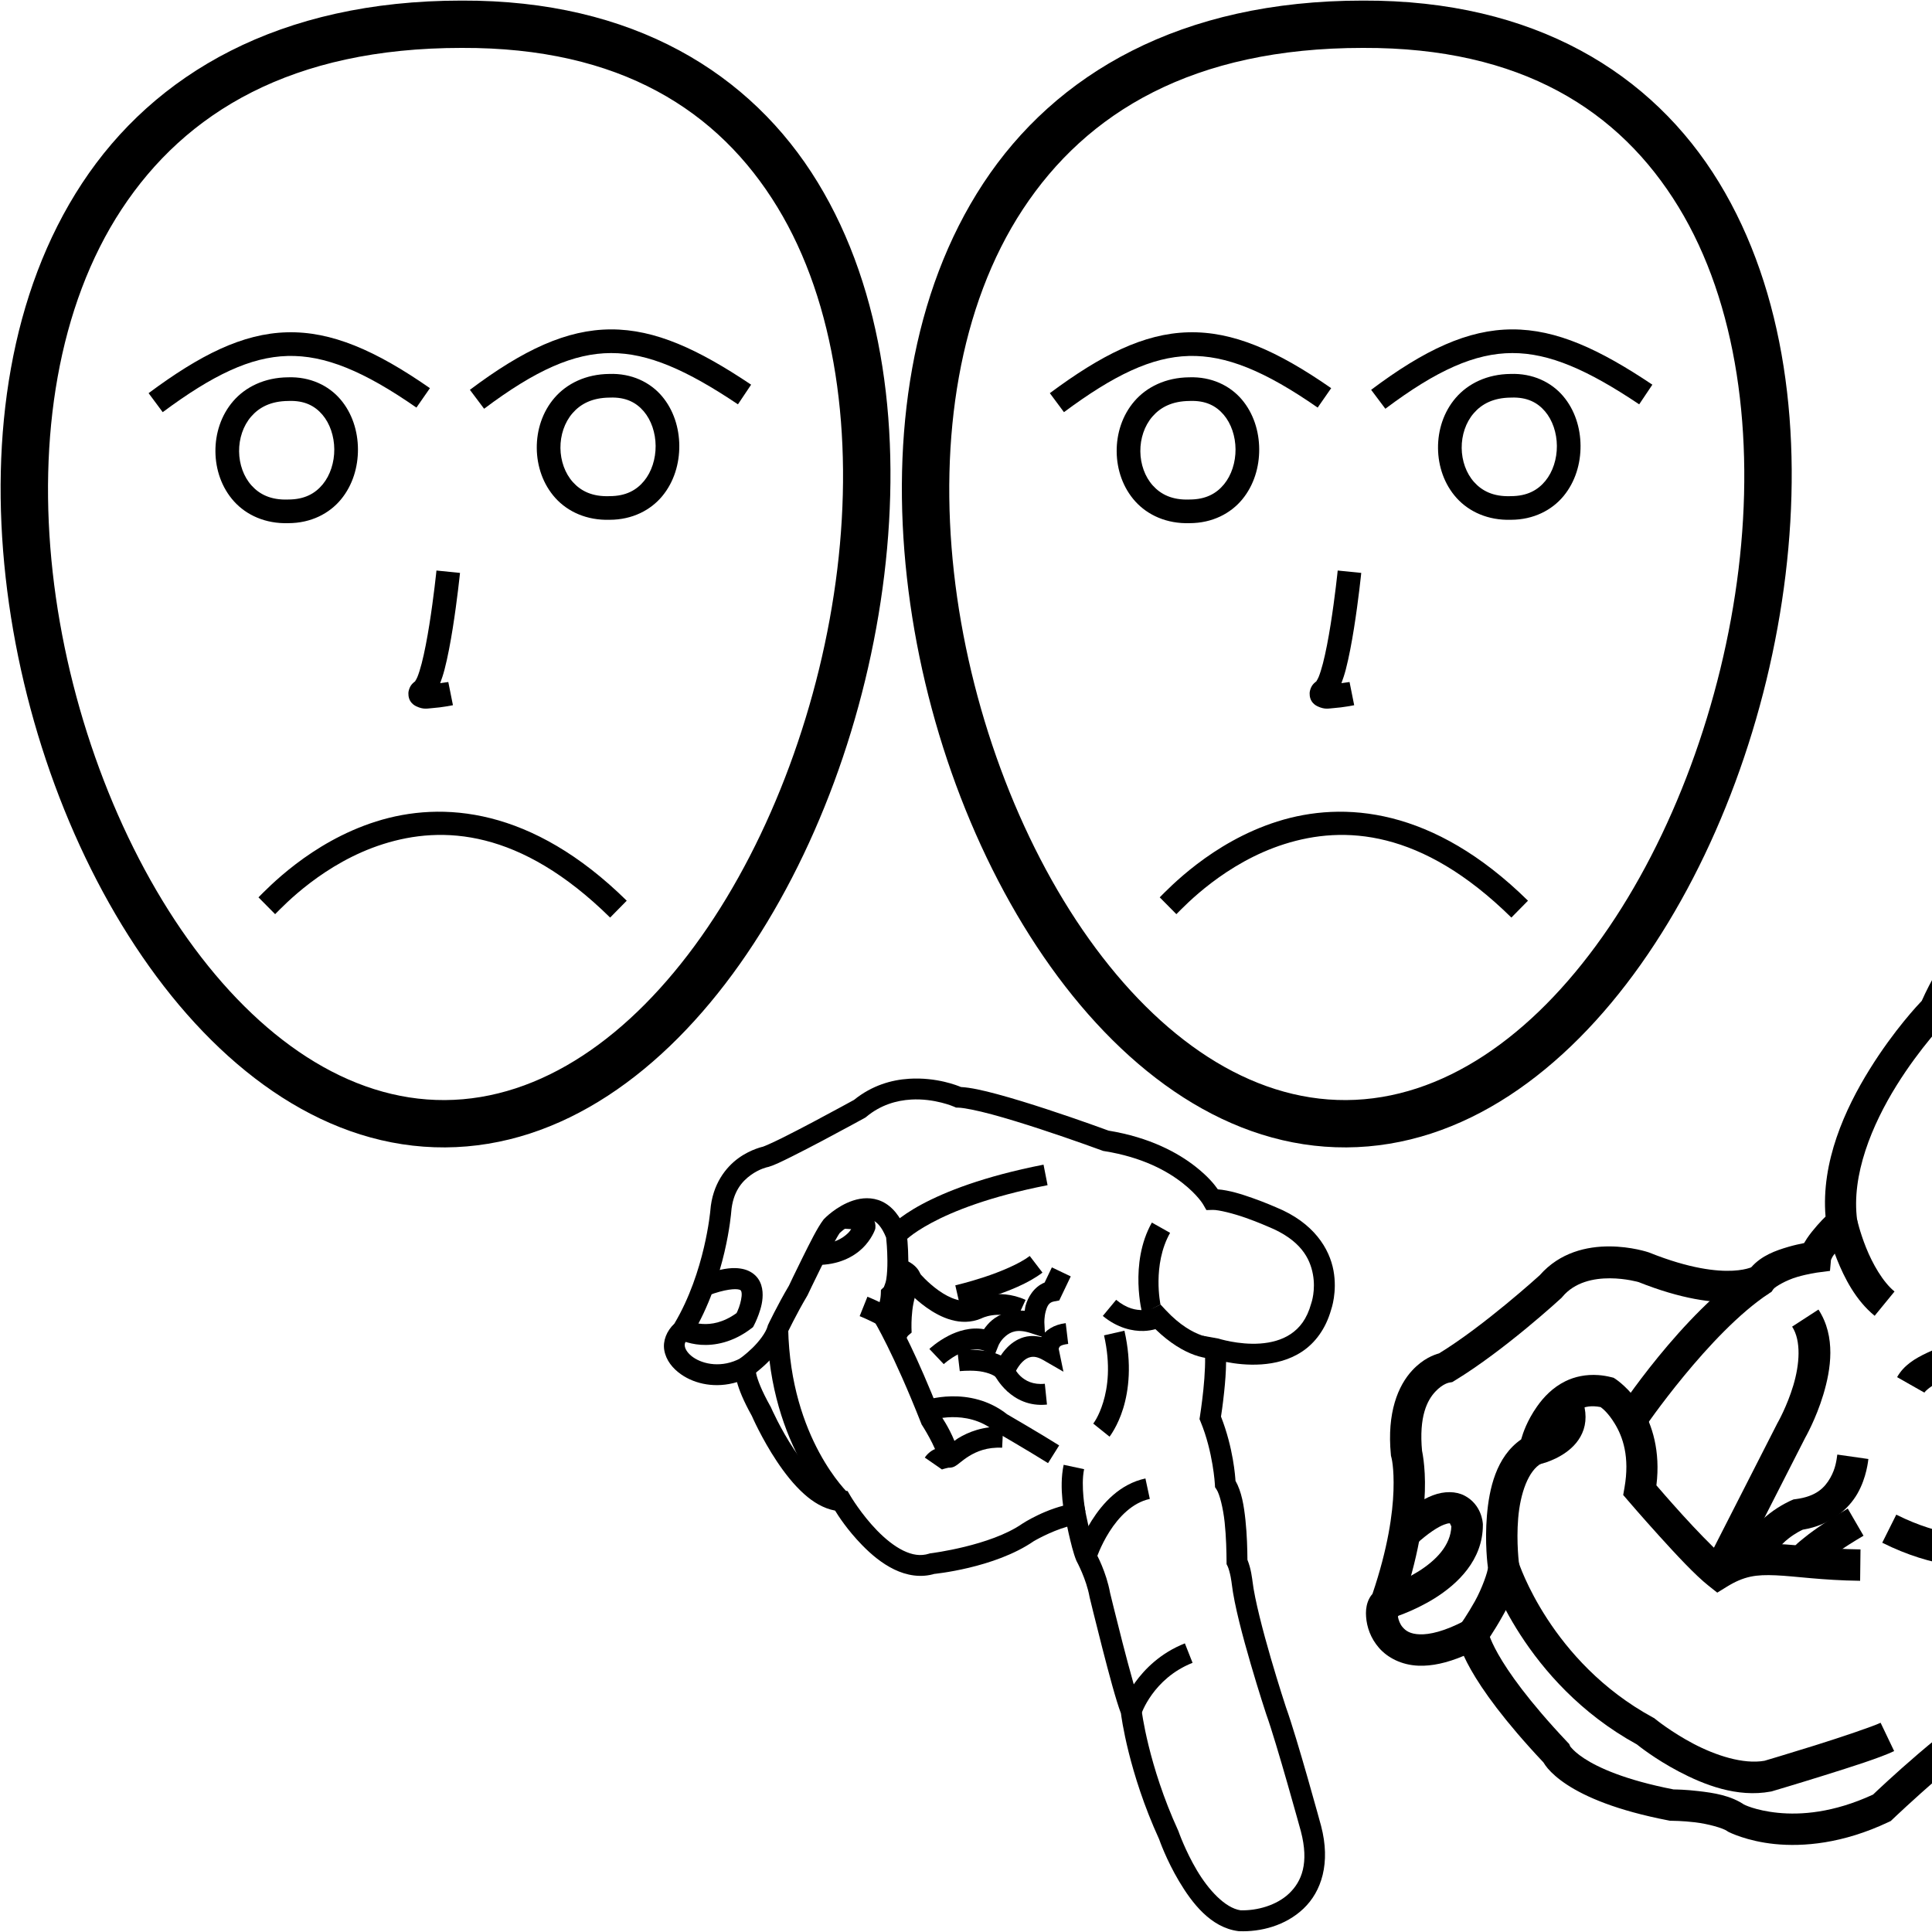 <?xml version="1.0" encoding="UTF-8" standalone="no"?>
<!-- Created with Inkscape (http://www.inkscape.org/) -->

<svg
   xmlns:dc="http://purl.org/dc/elements/1.1/"
   xmlns:cc="http://creativecommons.org/ns#"
   xmlns:rdf="http://www.w3.org/1999/02/22-rdf-syntax-ns#"
   xmlns:svg="http://www.w3.org/2000/svg"
   xmlns="http://www.w3.org/2000/svg"
   xmlns:sodipodi="http://sodipodi.sourceforge.net/DTD/sodipodi-0.dtd"
   xmlns:inkscape="http://www.inkscape.org/namespaces/inkscape"
   width="1000"
   height="1000"
   viewBox="0 0 1000 1000"
   version="1.1"
   id="svg56602"
   inkscape:version="0.92.4 (5da689c313, 2019-01-14)"
   sodipodi:docname="Continuar.svg">
  <defs
     id="defs56596" />
  <sodipodi:namedview
     id="base"
     pagecolor="#ffffff"
     bordercolor="#666666"
     borderopacity="1.0"
     inkscape:pageopacity="0.0"
     inkscape:pageshadow="2"
     inkscape:zoom="0.25"
     inkscape:cx="689.62431"
     inkscape:cy="632.33643"
     inkscape:document-units="px"
     inkscape:current-layer="layer1"
     showgrid="false"
     units="px"
     inkscape:window-width="681"
     inkscape:window-height="706"
     inkscape:window-x="-7"
     inkscape:window-y="0"
     inkscape:window-maximized="0"
     showguides="false" />
  <g
     inkscape:label="Camada 1"
     inkscape:groupmode="layer"
     id="layer1"
     transform="translate(0,-32.417)">
    <path
       style="color:#000000;font-style:normal;font-variant:normal;font-weight:normal;font-stretch:normal;font-size:medium;line-height:normal;font-family:sans-serif;font-variant-ligatures:normal;font-variant-position:normal;font-variant-caps:normal;font-variant-numeric:normal;font-variant-alternates:normal;font-feature-settings:normal;text-indent:0;text-align:start;text-decoration:none;text-decoration-line:none;text-decoration-style:solid;text-decoration-color:#000000;letter-spacing:normal;word-spacing:normal;text-transform:none;writing-mode:lr-tb;direction:ltr;text-orientation:mixed;dominant-baseline:auto;baseline-shift:baseline;text-anchor:start;white-space:normal;shape-padding:0;clip-rule:nonzero;display:inline;overflow:visible;visibility:visible;opacity:1;isolation:auto;mix-blend-mode:normal;color-interpolation:sRGB;color-interpolation-filters:linearRGB;solid-color:#000000;solid-opacity:1;vector-effect:none;fill:#000000;fill-opacity:1;fill-rule:nonzero;stroke:none;stroke-width:10.829;stroke-linecap:butt;stroke-linejoin:miter;stroke-miterlimit:4;stroke-dasharray:none;stroke-dashoffset:0;stroke-opacity:1;color-rendering:auto;image-rendering:auto;shape-rendering:auto;text-rendering:auto;enable-background:accumulate"
       d="m 470.497,590.786 c -9.051,0.567 -19.155,3.425 -28.447,10.93 -0.226,0.124 -10.103,5.562 -21.118,11.393 -5.57,2.949 -11.37,5.966 -16.197,8.362 -4.827,2.396 -9.104,4.254 -9.902,4.493 l 0.53,-0.129 c 0,0 -6.528,1.256 -13.098,6.004 -6.569,4.747 -13.528,13.491 -14.591,27.094 l 0.002,-0.006 c 0,0 -2.71,31.853 -18.62,58.599 -4.032,3.801 -6.053,8.974 -5.228,13.748 0.904,5.23 4.332,9.466 8.761,12.548 7.299,5.08 18.007,7.27 28.878,3.969 1.102,4.039 3.221,9.479 7.696,17.51 0,0 5.034,11.653 12.969,23.555 3.967,5.951 8.664,12.017 14.09,16.877 4.661,4.175 10.011,7.453 16.023,8.573 1.638,2.664 6.228,9.892 13.995,17.866 4.673,4.798 10.196,9.47 16.563,12.562 6.367,3.092 13.861,4.546 21.343,2.171 l -1.055,0.221 c 0,0 31.732,-2.94 52.144,-17.104 l -0.18,0.119 c 0,0 8.383,-4.96 17.34,-7.522 0.309,1.452 0.308,1.568 0.733,3.422 1.118,4.878 2.414,10.303 3.955,14.071 l 0.123,0.297 0.156,0.281 c 0,0 4.937,9.095 6.584,18.271 l 0.027,0.16 0.039,0.156 c 0,0 2.998,12.396 6.533,26.137 3.431,13.336 7.103,27.188 9.652,33.84 0.176,1.43 3.877,30.427 19.764,65.136 0.228,0.653 3.767,10.742 10.264,21.671 6.709,11.286 16.389,24.031 30.676,25.902 l 0.246,0.033 0.25,0.01 c 11.091,0.422 23.954,-2.807 33.285,-11.679 9.332,-8.871 14.144,-23.586 9.121,-42.785 l -0.008,-0.029 -0.008,-0.029 c 0,0 -12.346,-45.284 -18.214,-61.491 l 0.053,0.149 c 0,0 -3.764,-11.421 -7.823,-25.349 -4.059,-13.928 -8.398,-30.551 -9.494,-39.807 l 0.004,0.039 c 0,0 -0.22,-1.996 -0.694,-4.473 -0.392,-2.052 -0.992,-4.429 -1.952,-6.791 -0.043,-5.213 -0.201,-12.822 -1.018,-20.516 -0.793,-7.472 -1.943,-14.664 -5.163,-20.364 -0.103,-1.824 -1.079,-16.901 -7.503,-33.242 0.177,-1.144 0.911,-5.776 1.642,-12.773 0.525,-5.031 0.97,-10.472 0.991,-15.505 4.766,0.936 11.209,1.757 18.329,1.264 6.894,-0.477 14.415,-2.219 21.083,-6.674 6.613,-4.418 12.144,-11.596 14.989,-21.716 0.075,-0.212 3.236,-9.135 1.188,-20.209 -2.07,-11.196 -10.051,-24.708 -29.764,-32.726 -0.095,-0.042 -5.372,-2.383 -12.013,-4.733 -5.733,-2.029 -12.121,-4.074 -18.069,-4.54 -1.741,-2.46 -4.923,-6.545 -11.538,-11.749 -9.184,-7.224 -23.734,-15.153 -45.025,-18.642 -0.423,-0.156 -14.901,-5.495 -31.831,-11.046 -8.588,-2.815 -17.693,-5.647 -25.761,-7.821 -7.528,-2.029 -13.788,-3.422 -18.835,-3.713 -1.495,-0.64 -12.483,-5.174 -26.873,-4.272 z m 1.006,10.758 c 12.348,-0.723 22.332,3.713 22.332,3.713 l 0.995,0.444 1.09,0.025 c 2.884,0.067 9.706,1.408 17.467,3.5 7.762,2.092 16.73,4.876 25.206,7.655 16.952,5.557 31.919,11.077 31.919,11.077 l 0.498,0.184 0.524,0.084 c 19.795,3.15 32.648,10.315 40.592,16.564 7.944,6.25 10.694,11.167 10.694,11.167 l 1.612,2.795 3.225,-0.088 c 3.11,-0.084 10.895,1.898 17.159,4.114 6.263,2.216 11.347,4.466 11.347,4.466 l 0.078,0.035 0.08,0.031 c 16.943,6.875 21.719,16.481 23.236,24.687 1.518,8.206 -0.774,14.751 -0.774,14.751 l -0.066,0.188 -0.053,0.19 c -2.229,8.093 -6.051,12.75 -10.651,15.824 -4.6,3.074 -10.21,4.488 -15.814,4.876 -11.208,0.775 -21.657,-2.595 -21.657,-2.595 l -8.007,-1.433 0.95,7.376 c 0.606,4.042 0.152,13.085 -0.629,20.573 -0.781,7.488 -1.757,13.678 -1.757,13.678 l -0.238,1.503 0.58,1.407 c 6.47,15.678 7.381,32.367 7.381,32.367 l 0.074,1.477 0.815,1.235 c 1.55,2.349 3.378,9.534 4.168,16.979 0.79,7.444 0.948,15.313 0.979,20.366 l 0.008,1.261 0.565,1.128 c 0.446,0.893 1.161,3.4 1.552,5.443 0.391,2.043 0.569,3.637 0.569,3.637 l 0.002,0.019 0.002,0.019 c 1.297,10.954 5.734,27.437 9.852,41.564 4.117,14.127 7.934,25.707 7.934,25.707 l 0.023,0.076 0.027,0.072 c 5.295,14.625 17.914,60.531 17.938,60.618 4.299,16.443 0.457,25.941 -6.109,32.183 -6.499,6.179 -16.624,8.95 -25.132,8.693 -7.988,-1.192 -16.555,-10.547 -22.556,-20.643 -6.055,-10.187 -9.51,-20.112 -9.51,-20.112 l -0.086,-0.246 -0.107,-0.238 c -15.6,-34.061 -18.958,-62.467 -18.958,-62.467 l -0.084,-0.711 -0.266,-0.664 c -1.703,-4.257 -5.978,-19.726 -9.49,-33.375 -3.512,-13.649 -6.496,-25.984 -6.496,-25.984 l 0.068,0.317 c -1.983,-11.047 -7.029,-20.192 -7.499,-21.036 l -0.002,-0.006 c -0.852,-2.085 -2.347,-7.692 -3.422,-12.384 -1.076,-4.695 -1.859,-8.677 -1.859,-8.677 l -1.001,-5.087 -5.128,0.78 c -13.908,2.116 -26.455,10.367 -26.455,10.367 l -0.092,0.059 -0.088,0.061 c -16.442,11.409 -47.137,15.238 -47.137,15.238 l -0.537,0.059 -0.518,0.162 c -4.364,1.385 -8.668,0.678 -13.336,-1.589 -4.668,-2.267 -9.418,-6.149 -13.535,-10.377 -8.235,-8.455 -13.825,-17.948 -13.825,-17.948 l -1.475,-2.523 -2.918,-0.15 c -3.635,-0.188 -7.958,-2.411 -12.333,-6.33 -4.375,-3.919 -8.656,-9.345 -12.304,-14.817 -7.296,-10.944 -12.04,-21.855 -12.04,-21.855 l -0.111,-0.256 -0.139,-0.244 c -4.904,-8.719 -6.752,-14.04 -7.385,-16.797 -0.298,-1.298 -0.31,-1.929 -0.309,-2.179 l 5.003,-13.01 -12.869,6.934 c -9.477,5.105 -19.157,3.222 -24.516,-0.508 -2.68,-1.865 -4.028,-4.07 -4.276,-5.503 -0.248,-1.433 -0.151,-2.528 2.38,-4.532 l 0.774,-0.614 0.508,-0.846 c 17.757,-29.595 20.309,-63.655 20.309,-63.655 v -0.004 l 0.002,-0.004 c 0.818,-10.465 5.516,-15.824 10.135,-19.162 4.619,-3.338 8.808,-4.149 8.808,-4.149 l 0.268,-0.051 0.262,-0.078 c 2.963,-0.889 6.631,-2.698 11.605,-5.167 4.974,-2.469 10.831,-5.517 16.449,-8.491 11.236,-5.948 21.515,-11.605 21.515,-11.605 l 0.455,-0.252 0.399,-0.332 c 7.466,-6.222 15.728,-8.513 23.137,-8.947 z"
       id="path56626"
       inkscape:connector-curvature="0"
       sodipodi:nodetypes="cccsccscccsccccscssccccccccccccsccccccscccccsccccsccsccscscscscssccccccccscccscccccccscccsscccsccccccscccccccsccccccsccccccsccccsccccccccccscccsscccccccscccccccccccssccccc" />
    <path
       style="color:#000000;font-style:normal;font-variant:normal;font-weight:normal;font-stretch:normal;font-size:medium;line-height:normal;font-family:sans-serif;font-variant-ligatures:normal;font-variant-position:normal;font-variant-caps:normal;font-variant-numeric:normal;font-variant-alternates:normal;font-feature-settings:normal;text-indent:0;text-align:start;text-decoration:none;text-decoration-line:none;text-decoration-style:solid;text-decoration-color:#000000;letter-spacing:normal;word-spacing:normal;text-transform:none;writing-mode:lr-tb;direction:ltr;text-orientation:mixed;dominant-baseline:auto;baseline-shift:baseline;text-anchor:start;white-space:normal;shape-padding:0;clip-rule:nonzero;display:inline;overflow:visible;visibility:visible;opacity:1;isolation:auto;mix-blend-mode:normal;color-interpolation:sRGB;color-interpolation-filters:linearRGB;solid-color:#000000;solid-opacity:1;vector-effect:none;fill:#000000;fill-opacity:1;fill-rule:nonzero;stroke:none;stroke-width:10.829;stroke-linecap:butt;stroke-linejoin:miter;stroke-miterlimit:4;stroke-dasharray:none;stroke-dashoffset:0;stroke-opacity:1;color-rendering:auto;image-rendering:auto;shape-rendering:auto;text-rendering:auto;enable-background:accumulate"
       d="m 448.742,652.617 c -2.561,2.5e-4 -5.02,0.487 -7.209,1.21 -8.755,2.891 -14.917,9.447 -14.917,9.447 l -0.244,0.246 -0.211,0.278 c -3.124,4.1 -6.957,11.907 -10.778,19.582 -3.787,7.608 -6.979,14.385 -7.035,14.505 -5.92,10.005 -10.694,20.061 -10.694,20.061 l -0.217,0.453 -0.127,0.487 c -0.843,3.205 -4.362,7.848 -7.874,11.255 -3.512,3.406 -6.686,5.638 -6.686,5.638 l 6.219,8.865 c 0,0 3.84,-2.69 8.007,-6.731 4.166,-4.041 8.991,-9.371 10.807,-16.271 l -0.344,0.94 c 0,0 4.716,-9.94 10.397,-19.494 l 0.135,-0.225 0.109,-0.235 c 0,0 3.238,-6.871 6.996,-14.421 3.701,-7.434 8.326,-15.895 9.549,-17.575 0.457,-0.428 5.215,-4.841 10.305,-6.521 2.669,-0.881 4.921,-0.974 7.006,0.012 2.01,0.95 4.46,3.264 6.727,8.865 0.112,1.043 0.632,6.038 0.661,12.068 0.016,3.344 -0.151,6.806 -0.582,9.459 -0.432,2.652 -1.502,4.337 -1.161,4.012 l -1.61,1.534 -0.068,2.222 c 0,0 -0.068,1.74 -0.496,3.606 -0.429,1.865 -1.582,3.053 -0.893,2.685 l -5.06,2.697 2.982,4.895 c 0,0 9.857,16.13 24.413,53.08 l 0.223,0.563 0.342,0.502 c 0,0 6.938,10.8 8.396,17.505 l 0.412,1.896 1.522,1.202 c 1.804,1.426 4.111,1.281 5.134,0.993 1.023,-0.288 1.486,-0.608 1.902,-0.87 0.831,-0.524 1.356,-0.968 1.991,-1.474 1.272,-1.011 2.785,-2.223 4.739,-3.43 3.909,-2.413 9.35,-4.76 17.198,-4.374 l 0.534,-10.815 c -10.334,-0.509 -18.234,2.772 -23.42,5.974 -0.809,0.499 -1.122,0.82 -1.806,1.3 -2.977,-7.263 -6.821,-12.762 -7.291,-13.424 -12.589,-31.878 -20.636,-46.325 -23.047,-50.518 1.275,-2.014 1.875,-4.181 2.285,-5.963 0.448,-1.95 0.411,-2.606 0.489,-3.641 1.891,-2.584 2.497,-5.45 2.98,-8.419 0.591,-3.63 0.741,-7.546 0.723,-11.249 -0.035,-7.406 -0.799,-14.02 -0.799,-14.02 l -0.078,-0.684 -0.248,-0.643 c -2.983,-7.757 -7.268,-12.871 -12.462,-15.325 -2.597,-1.227 -5.26,-1.714 -7.821,-1.714 z"
       id="path56628"
       inkscape:connector-curvature="0" />
    <path
       style="color:#000000;font-style:normal;font-variant:normal;font-weight:normal;font-stretch:normal;font-size:medium;line-height:normal;font-family:sans-serif;font-variant-ligatures:normal;font-variant-position:normal;font-variant-caps:normal;font-variant-numeric:normal;font-variant-alternates:normal;font-feature-settings:normal;text-indent:0;text-align:start;text-decoration:none;text-decoration-line:none;text-decoration-style:solid;text-decoration-color:#000000;letter-spacing:normal;word-spacing:normal;text-transform:none;writing-mode:lr-tb;direction:ltr;text-orientation:mixed;dominant-baseline:auto;baseline-shift:baseline;text-anchor:start;white-space:normal;shape-padding:0;clip-rule:nonzero;display:inline;overflow:visible;visibility:visible;opacity:1;isolation:auto;mix-blend-mode:normal;color-interpolation:sRGB;color-interpolation-filters:linearRGB;solid-color:#000000;solid-opacity:1;vector-effect:none;fill:#000000;fill-opacity:1;fill-rule:nonzero;stroke:none;stroke-width:10.829;stroke-linecap:butt;stroke-linejoin:miter;stroke-miterlimit:4;stroke-dasharray:none;stroke-dashoffset:0;stroke-opacity:1;color-rendering:auto;image-rendering:auto;shape-rendering:auto;text-rendering:auto;enable-background:accumulate"
       d="m 407.958,720.147 -10.827,0.233 c 1.308,60.923 34.638,92.95 34.638,92.95 l 7.461,-7.848 c 0,0 -30.046,-28.204 -31.272,-85.334 z"
       id="path56630"
       inkscape:connector-curvature="0" />
    <path
       style="color:#000000;font-style:normal;font-variant:normal;font-weight:normal;font-stretch:normal;font-size:medium;line-height:normal;font-family:sans-serif;font-variant-ligatures:normal;font-variant-position:normal;font-variant-caps:normal;font-variant-numeric:normal;font-variant-alternates:normal;font-feature-settings:normal;text-indent:0;text-align:start;text-decoration:none;text-decoration-line:none;text-decoration-style:solid;text-decoration-color:#000000;letter-spacing:normal;word-spacing:normal;text-transform:none;writing-mode:lr-tb;direction:ltr;text-orientation:mixed;dominant-baseline:auto;baseline-shift:baseline;text-anchor:start;white-space:normal;shape-padding:0;clip-rule:nonzero;display:inline;overflow:visible;visibility:visible;opacity:1;isolation:auto;mix-blend-mode:normal;color-interpolation:sRGB;color-interpolation-filters:linearRGB;solid-color:#000000;solid-opacity:1;vector-effect:none;fill:#000000;fill-opacity:1;fill-rule:nonzero;stroke:none;stroke-width:10.829;stroke-linecap:butt;stroke-linejoin:miter;stroke-miterlimit:4;stroke-dasharray:none;stroke-dashoffset:0;stroke-opacity:1;color-rendering:auto;image-rendering:auto;shape-rendering:auto;text-rendering:auto;enable-background:accumulate"
       d="m 577.721,705.203 -6.908,8.339 c 7.582,6.282 15.405,7.95 21.153,7.776 2.404,-0.073 4.425,-0.486 6.088,-0.926 7.52,7.332 14.671,11.399 20.207,13.369 6.164,2.194 10.905,2.011 10.905,2.011 l -0.649,-10.809 c 0,0 -2.049,0.225 -6.625,-1.403 -4.576,-1.629 -11.13,-5.128 -18.47,-12.992 l -2.761,-2.959 -3.617,1.81 c 0,0 -1.846,0.969 -5.406,1.077 -3.559,0.108 -8.336,-0.669 -13.916,-5.292 z"
       id="path56632"
       inkscape:connector-curvature="0" />
    <path
       style="color:#000000;font-style:normal;font-variant:normal;font-weight:normal;font-stretch:normal;font-size:medium;line-height:normal;font-family:sans-serif;font-variant-ligatures:normal;font-variant-position:normal;font-variant-caps:normal;font-variant-numeric:normal;font-variant-alternates:normal;font-feature-settings:normal;text-indent:0;text-align:start;text-decoration:none;text-decoration-line:none;text-decoration-style:solid;text-decoration-color:#000000;letter-spacing:normal;word-spacing:normal;text-transform:none;writing-mode:lr-tb;direction:ltr;text-orientation:mixed;dominant-baseline:auto;baseline-shift:baseline;text-anchor:start;white-space:normal;shape-padding:0;clip-rule:nonzero;display:inline;overflow:visible;visibility:visible;opacity:1;isolation:auto;mix-blend-mode:normal;color-interpolation:sRGB;color-interpolation-filters:linearRGB;solid-color:#000000;solid-opacity:1;vector-effect:none;fill:#000000;fill-opacity:1;fill-rule:nonzero;stroke:none;stroke-width:10.829;stroke-linecap:butt;stroke-linejoin:miter;stroke-miterlimit:4;stroke-dasharray:none;stroke-dashoffset:0;stroke-opacity:1;color-rendering:auto;image-rendering:auto;shape-rendering:auto;text-rendering:auto;enable-background:accumulate"
       d="m 550.547,790.595 c -2.659,12.411 0.67,26.527 0.67,26.527 l 10.59,-2.259 c 0,0 -2.525,-13.351 -0.672,-21.999 z"
       id="path56634"
       inkscape:connector-curvature="0" />
    <path
       style="color:#000000;font-style:normal;font-variant:normal;font-weight:normal;font-stretch:normal;font-size:medium;line-height:normal;font-family:sans-serif;font-variant-ligatures:normal;font-variant-position:normal;font-variant-caps:normal;font-variant-numeric:normal;font-variant-alternates:normal;font-feature-settings:normal;text-indent:0;text-align:start;text-decoration:none;text-decoration-line:none;text-decoration-style:solid;text-decoration-color:#000000;letter-spacing:normal;word-spacing:normal;text-transform:none;writing-mode:lr-tb;direction:ltr;text-orientation:mixed;dominant-baseline:auto;baseline-shift:baseline;text-anchor:start;white-space:normal;shape-padding:0;clip-rule:nonzero;display:inline;overflow:visible;visibility:visible;opacity:1;isolation:auto;mix-blend-mode:normal;color-interpolation:sRGB;color-interpolation-filters:linearRGB;solid-color:#000000;solid-opacity:1;vector-effect:none;fill:#000000;fill-opacity:1;fill-rule:nonzero;stroke:none;stroke-width:10.829;stroke-linecap:butt;stroke-linejoin:miter;stroke-miterlimit:4;stroke-dasharray:none;stroke-dashoffset:0;stroke-opacity:1;color-rendering:auto;image-rendering:auto;shape-rendering:auto;text-rendering:auto;enable-background:accumulate"
       d="m 492.475,755.16 c -8.409,0.155 -14.356,2.281 -14.356,2.281 l 3.617,10.205 c 0,0 18.228,-6.391 33.102,5.507 l 0.317,0.254 0.35,0.203 c 0,0 16.63,9.643 26.961,16.123 l 5.753,-9.173 c -10.662,-6.688 -27.284,-16.318 -27.284,-16.318 l 0.666,0.455 c -9.848,-7.878 -20.718,-9.692 -29.127,-9.537 z"
       id="path56636"
       inkscape:connector-curvature="0" />
    <path
       style="color:#000000;font-style:normal;font-variant:normal;font-weight:normal;font-stretch:normal;font-size:medium;line-height:normal;font-family:sans-serif;font-variant-ligatures:normal;font-variant-position:normal;font-variant-caps:normal;font-variant-numeric:normal;font-variant-alternates:normal;font-feature-settings:normal;text-indent:0;text-align:start;text-decoration:none;text-decoration-line:none;text-decoration-style:solid;text-decoration-color:#000000;letter-spacing:normal;word-spacing:normal;text-transform:none;writing-mode:lr-tb;direction:ltr;text-orientation:mixed;dominant-baseline:auto;baseline-shift:baseline;text-anchor:start;white-space:normal;shape-padding:0;clip-rule:nonzero;display:inline;overflow:visible;visibility:visible;opacity:1;isolation:auto;mix-blend-mode:normal;color-interpolation:sRGB;color-interpolation-filters:linearRGB;solid-color:#000000;solid-opacity:1;vector-effect:none;fill:#000000;fill-opacity:1;fill-rule:nonzero;stroke:none;stroke-width:10.829;stroke-linecap:butt;stroke-linejoin:miter;stroke-miterlimit:4;stroke-dasharray:none;stroke-dashoffset:0;stroke-opacity:1;color-rendering:auto;image-rendering:auto;shape-rendering:auto;text-rendering:auto;enable-background:accumulate"
       d="m 466.243,683.905 -2.679,10.491 c 0.834,0.213 1.257,0.438 1.663,0.653 -2.382,4.712 -3.264,9.947 -3.776,14.468 -0.42,3.707 -0.485,6.407 -0.492,8.245 -0.717,1 -1.267,1.968 -1.655,2.797 -0.663,1.414 -1.038,2.632 -1.038,2.632 l 10.35,3.185 c 0,0 0.158,-0.508 0.492,-1.221 0.334,-0.713 0.931,-1.441 0.782,-1.313 l 1.968,-1.687 -0.08,-2.589 c 0,0 -0.117,-3.963 0.434,-8.831 0.551,-4.868 2.087,-10.485 3.787,-12.726 l 1.346,-1.776 -0.295,-2.212 c 0,0 -0.469,-2.616 -2.111,-4.765 -1.641,-2.148 -4.56,-4.293 -8.697,-5.349 z"
       id="path56638"
       inkscape:connector-curvature="0" />
    <path
       style="color:#000000;font-style:normal;font-variant:normal;font-weight:normal;font-stretch:normal;font-size:medium;line-height:normal;font-family:sans-serif;font-variant-ligatures:normal;font-variant-position:normal;font-variant-caps:normal;font-variant-numeric:normal;font-variant-alternates:normal;font-feature-settings:normal;text-indent:0;text-align:start;text-decoration:none;text-decoration-line:none;text-decoration-style:solid;text-decoration-color:#000000;letter-spacing:normal;word-spacing:normal;text-transform:none;writing-mode:lr-tb;direction:ltr;text-orientation:mixed;dominant-baseline:auto;baseline-shift:baseline;text-anchor:start;white-space:normal;shape-padding:0;clip-rule:nonzero;display:inline;overflow:visible;visibility:visible;opacity:1;isolation:auto;mix-blend-mode:normal;color-interpolation:sRGB;color-interpolation-filters:linearRGB;solid-color:#000000;solid-opacity:1;vector-effect:none;fill:#000000;fill-opacity:1;fill-rule:nonzero;stroke:none;stroke-width:10.829;stroke-linecap:butt;stroke-linejoin:miter;stroke-miterlimit:4;stroke-dasharray:none;stroke-dashoffset:0;stroke-opacity:1;color-rendering:auto;image-rendering:auto;shape-rendering:auto;text-rendering:auto;enable-background:accumulate"
       d="m 475.852,691.279 -8.335,6.912 c 0,0 4.879,5.933 12.07,11.032 7.19,5.099 17.63,10.079 28.218,5.667 l 0.172,-0.072 0.166,-0.084 c 0,0 8.226,-4.203 18.198,0.35 l 4.499,-9.852 c -14.492,-6.616 -27.54,-0.184 -27.54,-0.184 l 0.34,-0.154 c -5.367,2.236 -11.948,-0.363 -17.788,-4.505 -5.84,-4.141 -10,-9.111 -10,-9.111 z"
       id="path56642"
       inkscape:connector-curvature="0" />
    <path
       style="color:#000000;font-style:normal;font-variant:normal;font-weight:normal;font-stretch:normal;font-size:medium;line-height:normal;font-family:sans-serif;font-variant-ligatures:normal;font-variant-position:normal;font-variant-caps:normal;font-variant-numeric:normal;font-variant-alternates:normal;font-feature-settings:normal;text-indent:0;text-align:start;text-decoration:none;text-decoration-line:none;text-decoration-style:solid;text-decoration-color:#000000;letter-spacing:normal;word-spacing:normal;text-transform:none;writing-mode:lr-tb;direction:ltr;text-orientation:mixed;dominant-baseline:auto;baseline-shift:baseline;text-anchor:start;white-space:normal;shape-padding:0;clip-rule:nonzero;display:inline;overflow:visible;visibility:visible;opacity:1;isolation:auto;mix-blend-mode:normal;color-interpolation:sRGB;color-interpolation-filters:linearRGB;solid-color:#000000;solid-opacity:1;vector-effect:none;fill:#000000;fill-opacity:1;fill-rule:nonzero;stroke:none;stroke-width:10.829;stroke-linecap:butt;stroke-linejoin:miter;stroke-miterlimit:4;stroke-dasharray:none;stroke-dashoffset:0;stroke-opacity:1;color-rendering:auto;image-rendering:auto;shape-rendering:auto;text-rendering:auto;enable-background:accumulate"
       d="m 380.682,688.781 c -4.827,-0.132 -10.57,1.244 -18.075,4.079 l 3.825,10.131 c 9.006,-3.401 14.261,-3.575 16.021,-3.107 0.88,0.234 0.922,0.384 1.042,0.549 0.12,0.165 0.322,0.586 0.391,1.448 0.138,1.724 -0.521,4.808 -1.389,7.231 -0.631,1.76 -0.971,2.36 -1.274,2.976 -7.027,5.022 -13.146,5.907 -17.714,5.595 -4.793,-0.327 -7.413,-1.79 -7.413,-1.79 l -5.155,9.523 c 0,0 4.874,2.596 11.831,3.07 6.957,0.474 16.497,-1.133 26.047,-8.444 l 0.942,-0.721 0.553,-1.047 c 0,0 1.243,-2.346 2.376,-5.507 1.134,-3.161 2.353,-7.222 1.991,-11.747 -0.181,-2.263 -0.822,-4.744 -2.421,-6.947 -1.599,-2.203 -4.152,-3.89 -7.024,-4.653 -1.436,-0.382 -2.945,-0.593 -4.553,-0.637 z"
       id="path56644"
       inkscape:connector-curvature="0" />
    <path
       style="color:#000000;font-style:normal;font-variant:normal;font-weight:normal;font-stretch:normal;font-size:medium;line-height:normal;font-family:sans-serif;font-variant-ligatures:normal;font-variant-position:normal;font-variant-caps:normal;font-variant-numeric:normal;font-variant-alternates:normal;font-feature-settings:normal;text-indent:0;text-align:start;text-decoration:none;text-decoration-line:none;text-decoration-style:solid;text-decoration-color:#000000;letter-spacing:normal;word-spacing:normal;text-transform:none;writing-mode:lr-tb;direction:ltr;text-orientation:mixed;dominant-baseline:auto;baseline-shift:baseline;text-anchor:start;white-space:normal;shape-padding:0;clip-rule:nonzero;display:inline;overflow:visible;visibility:visible;opacity:1;isolation:auto;mix-blend-mode:normal;color-interpolation:sRGB;color-interpolation-filters:linearRGB;solid-color:#000000;solid-opacity:1;vector-effect:none;fill:#000000;fill-opacity:1;fill-rule:nonzero;stroke:none;stroke-width:10.829;stroke-linecap:butt;stroke-linejoin:miter;stroke-miterlimit:4;stroke-dasharray:none;stroke-dashoffset:0;stroke-opacity:1;color-rendering:auto;image-rendering:auto;shape-rendering:auto;text-rendering:auto;enable-background:accumulate"
       d="m 436.929,657.603 c -0.306,-0.011 -0.868,-0.32 0.661,0.19 l -3.426,10.274 c 1.811,0.604 1.847,0.341 2.372,0.36 0.525,0.019 1.054,0.025 1.628,0.037 0.783,0.017 1.602,0.091 2.41,0.156 -0.51,0.68 -0.834,1.266 -1.649,2.056 -2.894,2.803 -7.527,5.723 -16.16,5.642 l -0.102,10.829 c 11.298,0.107 19.17,-4.21 23.797,-8.693 4.627,-4.483 6.379,-9.427 6.379,-9.427 l 0.197,-0.573 0.068,-0.602 c 0.357,-3.216 -1.854,-6.652 -3.995,-7.972 -2.14,-1.319 -4.115,-1.664 -5.935,-1.915 -1.82,-0.252 -3.507,-0.301 -4.774,-0.328 -0.634,-0.014 -1.166,-0.022 -1.472,-0.033 z"
       id="path56646"
       inkscape:connector-curvature="0" />
    <path
       style="color:#000000;font-style:normal;font-variant:normal;font-weight:normal;font-stretch:normal;font-size:medium;line-height:normal;font-family:sans-serif;font-variant-ligatures:normal;font-variant-position:normal;font-variant-caps:normal;font-variant-numeric:normal;font-variant-alternates:normal;font-feature-settings:normal;text-indent:0;text-align:start;text-decoration:none;text-decoration-line:none;text-decoration-style:solid;text-decoration-color:#000000;letter-spacing:normal;word-spacing:normal;text-transform:none;writing-mode:lr-tb;direction:ltr;text-orientation:mixed;dominant-baseline:auto;baseline-shift:baseline;text-anchor:start;white-space:normal;shape-padding:0;clip-rule:nonzero;display:inline;overflow:visible;visibility:visible;opacity:1;isolation:auto;mix-blend-mode:normal;color-interpolation:sRGB;color-interpolation-filters:linearRGB;solid-color:#000000;solid-opacity:1;vector-effect:none;fill:#000000;fill-opacity:1;fill-rule:nonzero;stroke:none;stroke-width:10.829;stroke-linecap:butt;stroke-linejoin:miter;stroke-miterlimit:4;stroke-dasharray:none;stroke-dashoffset:0;stroke-opacity:1;color-rendering:auto;image-rendering:auto;shape-rendering:auto;text-rendering:auto;enable-background:accumulate"
       d="m 596.203,665.22 c -11.937,21.188 -4.923,47.325 -4.923,47.325 l 9.381,-4.937 c 0,0 -4.359,-20.502 4.978,-37.075 z"
       id="path56648"
       inkscape:connector-curvature="0"
       sodipodi:nodetypes="ccccc" />
    <path
       style="color:#000000;font-style:normal;font-variant:normal;font-weight:normal;font-stretch:normal;font-size:medium;line-height:normal;font-family:sans-serif;font-variant-ligatures:normal;font-variant-position:normal;font-variant-caps:normal;font-variant-numeric:normal;font-variant-alternates:normal;font-feature-settings:normal;text-indent:0;text-align:start;text-decoration:none;text-decoration-line:none;text-decoration-style:solid;text-decoration-color:#000000;letter-spacing:normal;word-spacing:normal;text-transform:none;writing-mode:lr-tb;direction:ltr;text-orientation:mixed;dominant-baseline:auto;baseline-shift:baseline;text-anchor:start;white-space:normal;shape-padding:0;clip-rule:nonzero;display:inline;overflow:visible;visibility:visible;opacity:1;isolation:auto;mix-blend-mode:normal;color-interpolation:sRGB;color-interpolation-filters:linearRGB;solid-color:#000000;solid-opacity:1;vector-effect:none;fill:#000000;fill-opacity:1;fill-rule:nonzero;stroke:none;stroke-width:10.829;stroke-linecap:butt;stroke-linejoin:miter;stroke-miterlimit:4;stroke-dasharray:none;stroke-dashoffset:0;stroke-opacity:1;color-rendering:auto;image-rendering:auto;shape-rendering:auto;text-rendering:auto;enable-background:accumulate"
       d="m 448.981,703.593 -4.022,10.055 c 4.275,1.71 9.57,4.489 9.57,4.489 l 5.06,-9.574 c 0,0 -5.481,-2.919 -10.608,-4.97 z"
       id="path56650"
       inkscape:connector-curvature="0" />
    <path
       style="color:#000000;font-style:normal;font-variant:normal;font-weight:normal;font-stretch:normal;font-size:medium;line-height:normal;font-family:sans-serif;font-variant-ligatures:normal;font-variant-position:normal;font-variant-caps:normal;font-variant-numeric:normal;font-variant-alternates:normal;font-feature-settings:normal;text-indent:0;text-align:start;text-decoration:none;text-decoration-line:none;text-decoration-style:solid;text-decoration-color:#000000;letter-spacing:normal;word-spacing:normal;text-transform:none;writing-mode:lr-tb;direction:ltr;text-orientation:mixed;dominant-baseline:auto;baseline-shift:baseline;text-anchor:start;white-space:normal;shape-padding:0;clip-rule:nonzero;display:inline;overflow:visible;visibility:visible;opacity:1;isolation:auto;mix-blend-mode:normal;color-interpolation:sRGB;color-interpolation-filters:linearRGB;solid-color:#000000;solid-opacity:1;vector-effect:none;fill:#000000;fill-opacity:1;fill-rule:nonzero;stroke:none;stroke-width:10.829;stroke-linecap:butt;stroke-linejoin:miter;stroke-miterlimit:4;stroke-dasharray:none;stroke-dashoffset:0;stroke-opacity:1;color-rendering:auto;image-rendering:auto;shape-rendering:auto;text-rendering:auto;enable-background:accumulate"
       d="m 489.97,781.176 c -2.449,-0.013 -7.786,0.594 -11.304,5.675 l 8.904,6.164 c 0.096,-0.139 3.346,-0.938 3.346,-0.938 l 0.365,-10.823 c 0,0 -0.495,-0.074 -1.311,-0.078 z"
       id="path56652"
       inkscape:connector-curvature="0" />
    <path
       style="color:#000000;font-style:normal;font-variant:normal;font-weight:normal;font-stretch:normal;font-size:medium;line-height:normal;font-family:sans-serif;font-variant-ligatures:normal;font-variant-position:normal;font-variant-caps:normal;font-variant-numeric:normal;font-variant-alternates:normal;font-feature-settings:normal;text-indent:0;text-align:start;text-decoration:none;text-decoration-line:none;text-decoration-style:solid;text-decoration-color:#000000;letter-spacing:normal;word-spacing:normal;text-transform:none;writing-mode:lr-tb;direction:ltr;text-orientation:mixed;dominant-baseline:auto;baseline-shift:baseline;text-anchor:start;white-space:normal;shape-padding:0;clip-rule:nonzero;display:inline;overflow:visible;visibility:visible;opacity:1;isolation:auto;mix-blend-mode:normal;color-interpolation:sRGB;color-interpolation-filters:linearRGB;solid-color:#000000;solid-opacity:1;vector-effect:none;fill:#000000;fill-opacity:1;fill-rule:nonzero;stroke:none;stroke-width:10.829;stroke-linecap:butt;stroke-linejoin:miter;stroke-miterlimit:4;stroke-dasharray:none;stroke-dashoffset:0;stroke-opacity:1;color-rendering:auto;image-rendering:auto;shape-rendering:auto;text-rendering:auto;enable-background:accumulate"
       d="m 613.289,883.021 c -25.189,9.958 -32.936,33.391 -32.936,33.391 l 10.285,3.385 c 0,0 6.082,-18.581 26.631,-26.705 z"
       id="path56654"
       inkscape:connector-curvature="0" />
    <path
       style="color:#000000;font-style:normal;font-variant:normal;font-weight:normal;font-stretch:normal;font-size:medium;line-height:normal;font-family:sans-serif;font-variant-ligatures:normal;font-variant-position:normal;font-variant-caps:normal;font-variant-numeric:normal;font-variant-alternates:normal;font-feature-settings:normal;text-indent:0;text-align:start;text-decoration:none;text-decoration-line:none;text-decoration-style:solid;text-decoration-color:#000000;letter-spacing:normal;word-spacing:normal;text-transform:none;writing-mode:lr-tb;direction:ltr;text-orientation:mixed;dominant-baseline:auto;baseline-shift:baseline;text-anchor:start;white-space:normal;shape-padding:0;clip-rule:nonzero;display:inline;overflow:visible;visibility:visible;opacity:1;isolation:auto;mix-blend-mode:normal;color-interpolation:sRGB;color-interpolation-filters:linearRGB;solid-color:#000000;solid-opacity:1;vector-effect:none;fill:#000000;fill-opacity:1;fill-rule:nonzero;stroke:none;stroke-width:10.829;stroke-linecap:butt;stroke-linejoin:miter;stroke-miterlimit:4;stroke-dasharray:none;stroke-dashoffset:0;stroke-opacity:1;color-rendering:auto;image-rendering:auto;shape-rendering:auto;text-rendering:auto;enable-background:accumulate"
       d="m 592.87,797.668 c -13.303,2.851 -22.176,12.923 -27.768,21.741 -5.592,8.818 -8.169,17.024 -8.169,17.024 l 10.326,3.262 c 0,0 2.208,-6.952 6.987,-14.487 4.779,-7.535 11.862,-15.016 20.895,-16.951 z"
       id="path56656"
       inkscape:connector-curvature="0" />
    <path
       style="color:#000000;font-style:normal;font-variant:normal;font-weight:normal;font-stretch:normal;font-size:medium;line-height:normal;font-family:sans-serif;font-variant-ligatures:normal;font-variant-position:normal;font-variant-caps:normal;font-variant-numeric:normal;font-variant-alternates:normal;font-feature-settings:normal;text-indent:0;text-align:start;text-decoration:none;text-decoration-line:none;text-decoration-style:solid;text-decoration-color:#000000;letter-spacing:normal;word-spacing:normal;text-transform:none;writing-mode:lr-tb;direction:ltr;text-orientation:mixed;dominant-baseline:auto;baseline-shift:baseline;text-anchor:start;white-space:normal;shape-padding:0;clip-rule:nonzero;display:inline;overflow:visible;visibility:visible;opacity:1;isolation:auto;mix-blend-mode:normal;color-interpolation:sRGB;color-interpolation-filters:linearRGB;solid-color:#000000;solid-opacity:1;vector-effect:none;fill:#000000;fill-opacity:1;fill-rule:nonzero;stroke:none;stroke-width:10.829;stroke-linecap:butt;stroke-linejoin:miter;stroke-miterlimit:4;stroke-dasharray:none;stroke-dashoffset:0;stroke-opacity:1;color-rendering:auto;image-rendering:auto;shape-rendering:auto;text-rendering:auto;enable-background:accumulate"
       d="m 544.447,688.41 -3.754,7.848 c -5.678,2.316 -8.689,7.767 -9.861,11.997 -0.275,0.992 -0.267,1.707 -0.424,2.625 -7.221,-0.634 -13.135,1.71 -16.862,4.815 -1.869,1.557 -3.191,3.206 -4.247,4.71 -6.991,-1.217 -13.578,0.943 -18.407,3.424 -5.869,3.015 -9.85,6.807 -9.85,6.807 l 7.442,7.866 c 0,0 2.977,-2.791 7.356,-5.04 4.379,-2.25 9.463,-3.573 13.989,-1.763 l 5.028,2.011 2.011,-5.028 c 0,0 1.062,-2.544 3.61,-4.667 2.548,-2.123 5.875,-3.92 13,-1.597 l 7.489,2.441 -0.403,-7.866 c 0,0 -0.101,-2.941 0.704,-5.845 0.805,-2.905 1.701,-4.624 4.276,-5.101 l 2.709,-0.502 5.964,-12.462 z"
       id="path56658"
       inkscape:connector-curvature="0" />
    <path
       style="color:#000000;font-style:normal;font-variant:normal;font-weight:normal;font-stretch:normal;font-size:medium;line-height:normal;font-family:sans-serif;font-variant-ligatures:normal;font-variant-position:normal;font-variant-caps:normal;font-variant-numeric:normal;font-variant-alternates:normal;font-feature-settings:normal;text-indent:0;text-align:start;text-decoration:none;text-decoration-line:none;text-decoration-style:solid;text-decoration-color:#000000;letter-spacing:normal;word-spacing:normal;text-transform:none;writing-mode:lr-tb;direction:ltr;text-orientation:mixed;dominant-baseline:auto;baseline-shift:baseline;text-anchor:start;white-space:normal;shape-padding:0;clip-rule:nonzero;display:inline;overflow:visible;visibility:visible;opacity:1;isolation:auto;mix-blend-mode:normal;color-interpolation:sRGB;color-interpolation-filters:linearRGB;solid-color:#000000;solid-opacity:1;vector-effect:none;fill:#000000;fill-opacity:1;fill-rule:nonzero;stroke:none;stroke-width:10.829;stroke-linecap:butt;stroke-linejoin:miter;stroke-miterlimit:4;stroke-dasharray:none;stroke-dashoffset:0;stroke-opacity:1;color-rendering:auto;image-rendering:auto;shape-rendering:auto;text-rendering:auto;enable-background:accumulate"
       d="m 532.995,682.508 c -5.34,4.083 -15.204,8.173 -23.508,10.911 -8.304,2.738 -15.028,4.284 -15.028,4.284 l 2.423,10.553 c 0,0 7.189,-1.65 15.996,-4.553 8.807,-2.903 19.249,-6.899 26.695,-12.593 z"
       id="path56660"
       inkscape:connector-curvature="0" />
    <path
       style="color:#000000;font-style:normal;font-variant:normal;font-weight:normal;font-stretch:normal;font-size:medium;line-height:normal;font-family:sans-serif;font-variant-ligatures:normal;font-variant-position:normal;font-variant-caps:normal;font-variant-numeric:normal;font-variant-alternates:normal;font-feature-settings:normal;text-indent:0;text-align:start;text-decoration:none;text-decoration-line:none;text-decoration-style:solid;text-decoration-color:#000000;letter-spacing:normal;word-spacing:normal;text-transform:none;writing-mode:lr-tb;direction:ltr;text-orientation:mixed;dominant-baseline:auto;baseline-shift:baseline;text-anchor:start;white-space:normal;shape-padding:0;clip-rule:nonzero;display:inline;overflow:visible;visibility:visible;opacity:1;isolation:auto;mix-blend-mode:normal;color-interpolation:sRGB;color-interpolation-filters:linearRGB;solid-color:#000000;solid-opacity:1;vector-effect:none;fill:#000000;fill-opacity:1;fill-rule:nonzero;stroke:none;stroke-width:10.829;stroke-linecap:butt;stroke-linejoin:miter;stroke-miterlimit:4;stroke-dasharray:none;stroke-dashoffset:0;stroke-opacity:1;color-rendering:auto;image-rendering:auto;shape-rendering:auto;text-rendering:auto;enable-background:accumulate"
       d="m 540.13,635.24 c -31.091,6.104 -50.915,14.025 -63.108,20.581 -12.192,6.556 -17.204,12.306 -17.204,12.306 l 8.306,6.947 c 0,0 2.942,-3.757 14.026,-9.717 11.084,-5.96 29.86,-13.562 60.067,-19.492 z"
       id="path56662"
       inkscape:connector-curvature="0" />
    <path
       style="color:#000000;font-style:normal;font-variant:normal;font-weight:normal;font-stretch:normal;font-size:medium;line-height:normal;font-family:sans-serif;font-variant-ligatures:normal;font-variant-position:normal;font-variant-caps:normal;font-variant-numeric:normal;font-variant-alternates:normal;font-feature-settings:normal;text-indent:0;text-align:start;text-decoration:none;text-decoration-line:none;text-decoration-style:solid;text-decoration-color:#000000;letter-spacing:normal;word-spacing:normal;text-transform:none;writing-mode:lr-tb;direction:ltr;text-orientation:mixed;dominant-baseline:auto;baseline-shift:baseline;text-anchor:start;white-space:normal;shape-padding:0;clip-rule:nonzero;display:inline;overflow:visible;visibility:visible;opacity:1;isolation:auto;mix-blend-mode:normal;color-interpolation:sRGB;color-interpolation-filters:linearRGB;solid-color:#000000;solid-opacity:1;vector-effect:none;fill:#000000;fill-opacity:1;fill-rule:nonzero;stroke:none;stroke-width:10.829;stroke-linecap:butt;stroke-linejoin:miter;stroke-miterlimit:4;stroke-dasharray:none;stroke-dashoffset:0;stroke-opacity:1;color-rendering:auto;image-rendering:auto;shape-rendering:auto;text-rendering:auto;enable-background:accumulate"
       d="m 551.618,717.28 c -6.291,0.749 -10.575,3.786 -12.632,7.198 -2.62,-0.617 -5.168,-0.738 -7.506,-0.293 -4.22,0.804 -7.517,3.076 -9.924,5.462 -1.455,1.442 -2.576,2.932 -3.539,4.37 -3.826,-1.861 -8.057,-2.519 -11.716,-2.799 -5.82,-0.445 -10.784,0.154 -10.784,0.154 l 1.264,10.754 c 0,0 4.078,-0.464 8.695,-0.111 4.617,0.353 9.047,2.02 10.008,3.301 l 6.231,7.459 3.179,-8.829 c 0,0 1.588,-3.936 4.286,-6.609 1.349,-1.337 2.788,-2.222 4.327,-2.515 1.539,-0.293 3.433,-0.187 6.475,1.565 l 10.45,6.023 -2.443,-11.81 c 0,0 -0.018,-0.175 0.184,-0.598 0.202,-0.423 0.393,-1.454 4.727,-1.97 z"
       id="path56664"
       inkscape:connector-curvature="0"
       sodipodi:nodetypes="ccscccccsccccccccccc" />
    <path
       style="color:#000000;font-style:normal;font-variant:normal;font-weight:normal;font-stretch:normal;font-size:medium;line-height:normal;font-family:sans-serif;font-variant-ligatures:normal;font-variant-position:normal;font-variant-caps:normal;font-variant-numeric:normal;font-variant-alternates:normal;font-feature-settings:normal;text-indent:0;text-align:start;text-decoration:none;text-decoration-line:none;text-decoration-style:solid;text-decoration-color:#000000;letter-spacing:normal;word-spacing:normal;text-transform:none;writing-mode:lr-tb;direction:ltr;text-orientation:mixed;dominant-baseline:auto;baseline-shift:baseline;text-anchor:start;white-space:normal;shape-padding:0;clip-rule:nonzero;display:inline;overflow:visible;visibility:visible;opacity:1;isolation:auto;mix-blend-mode:normal;color-interpolation:sRGB;color-interpolation-filters:linearRGB;solid-color:#000000;solid-opacity:1;vector-effect:none;fill:#000000;fill-opacity:1;fill-rule:nonzero;stroke:none;stroke-width:10.829;stroke-linecap:butt;stroke-linejoin:miter;stroke-miterlimit:4;stroke-dasharray:none;stroke-dashoffset:0;stroke-opacity:1;color-rendering:auto;image-rendering:auto;shape-rendering:auto;text-rendering:auto;enable-background:accumulate"
       d="m 524.75,739.843 -9.871,4.452 c 0,0 8.339,17.06 27.032,15.126 l -1.114,-10.772 c -12.154,1.257 -16.047,-8.806 -16.047,-8.806 z"
       id="path56666"
       inkscape:connector-curvature="0" />
    <path
       style="color:#000000;font-style:normal;font-variant:normal;font-weight:normal;font-stretch:normal;font-size:medium;line-height:normal;font-family:sans-serif;font-variant-ligatures:normal;font-variant-position:normal;font-variant-caps:normal;font-variant-numeric:normal;font-variant-alternates:normal;font-feature-settings:normal;text-indent:0;text-align:start;text-decoration:none;text-decoration-line:none;text-decoration-style:solid;text-decoration-color:#000000;letter-spacing:normal;word-spacing:normal;text-transform:none;writing-mode:lr-tb;direction:ltr;text-orientation:mixed;dominant-baseline:auto;baseline-shift:baseline;text-anchor:start;white-space:normal;shape-padding:0;clip-rule:nonzero;display:inline;overflow:visible;visibility:visible;opacity:1;isolation:auto;mix-blend-mode:normal;color-interpolation:sRGB;color-interpolation-filters:linearRGB;solid-color:#000000;solid-opacity:1;vector-effect:none;fill:#000000;fill-opacity:1;fill-rule:nonzero;stroke:none;stroke-width:10.829;stroke-linecap:butt;stroke-linejoin:miter;stroke-miterlimit:4;stroke-dasharray:none;stroke-dashoffset:0;stroke-opacity:1;color-rendering:auto;image-rendering:auto;shape-rendering:auto;text-rendering:auto;enable-background:accumulate"
       d="m 582.001,721.189 -10.559,2.404 c 3.512,15.429 1.914,26.945 -0.43,34.608 -2.344,7.664 -5.159,11.057 -5.159,11.057 l 8.443,6.779 c 0,0 4.231,-5.38 7.073,-14.669 2.841,-9.288 4.567,-22.901 0.633,-40.18 z"
       id="path56668"
       inkscape:connector-curvature="0" />
    <path
       style="color:#000000;font-style:normal;font-variant:normal;font-weight:normal;font-stretch:normal;font-size:medium;line-height:normal;font-family:sans-serif;font-variant-ligatures:normal;font-variant-position:normal;font-variant-caps:normal;font-variant-numeric:normal;font-variant-alternates:normal;font-feature-settings:normal;text-indent:0;text-align:start;text-decoration:none;text-decoration-line:none;text-decoration-style:solid;text-decoration-color:#000000;letter-spacing:normal;word-spacing:normal;text-transform:none;writing-mode:lr-tb;direction:ltr;text-orientation:mixed;dominant-baseline:auto;baseline-shift:baseline;text-anchor:start;white-space:normal;shape-padding:0;clip-rule:nonzero;display:inline;overflow:visible;visibility:visible;opacity:1;isolation:auto;mix-blend-mode:normal;color-interpolation:sRGB;color-interpolation-filters:linearRGB;solid-color:#000000;solid-opacity:1;vector-effect:none;fill:#000000;fill-opacity:1;fill-rule:nonzero;stroke:none;stroke-width:16.243;stroke-linecap:butt;stroke-linejoin:miter;stroke-miterlimit:4;stroke-dasharray:none;stroke-dashoffset:0;stroke-opacity:1;color-rendering:auto;image-rendering:auto;shape-rendering:auto;text-rendering:auto;enable-background:accumulate"
       d="m 1066.996,479.192 c -5.745,0.475 -11.844,2.15 -18.114,5.066 l -0.588,0.274 -0.537,0.365 c 0,0 -34.038,22.938 -53.063,65.562 -1.55,1.614 -14.224,14.926 -26.918,35.355 -12.862,20.698 -25.253,48.041 -22.873,76.309 -1.337,1.344 -2.15,2.066 -4.38,4.62 -1.799,2.061 -3.654,4.324 -5.257,6.715 -0.517,0.771 -0.988,1.582 -1.474,2.378 -2.321,0.458 -5.133,1.056 -8.302,1.991 -6.29,1.857 -13.673,4.4 -19.078,10.557 -0.066,0.038 0.082,0.014 -1.034,0.371 -1.592,0.509 -4.353,1.168 -8.503,1.376 -8.301,0.415 -22.215,-0.984 -43.098,-9.338 l -0.256,-0.104 -0.264,-0.084 c 0,0 -35.284,-12.094 -56.317,11.892 0,0 -28.705,26.136 -52.074,40.415 -2.763,0.802 -8.218,2.717 -13.873,8.794 -7.347,7.894 -13.175,21.862 -11.081,43.588 l 0.066,0.69 0.182,0.668 c 0,0 1.504,5.086 1.108,17.295 -0.383,11.815 -2.852,29.759 -10.872,53.442 -1.268,1.41 -2.046,3.026 -2.476,4.296 -0.88,2.597 -1.013,5.02 -0.829,7.602 0.37,5.163 2.26,10.999 6.684,16.068 4.423,5.069 11.623,8.899 20.495,9.226 6.795,0.25 14.495,-1.351 23.381,-5.105 0.95,2.075 2.143,4.447 3.697,7.188 5.98,10.545 17.049,26.208 37.548,47.987 0.556,0.903 1.285,2.01 2.234,3.111 2.035,2.362 5.186,5.294 9.959,8.419 9.547,6.25 25.539,13.298 52.635,18.519 l 0.76,0.147 h 0.776 c 0,0 5.487,0.006 12.093,0.79 6.607,0.784 14.317,2.912 16.598,4.509 l 0.428,0.299 0.461,0.242 c 0,0 9.271,4.743 23.801,6.203 14.53,1.46 35.015,-0.1 58.84,-11.372 l 1.19,-0.563 0.952,-0.911 c 0,0 11.11,-10.629 23.891,-21.567 6.391,-5.469 13.198,-11.006 19.068,-15.22 5.87,-4.214 11.59,-6.951 12.036,-7.043 l -0.211,0.041 c 0,0 6.844,-1.151 12.826,-6.439 5.696,-5.035 10.268,-14.68 8.46,-27.292 0.27,-1.244 3.248,-14.962 6.443,-30.706 1.668,-8.22 3.324,-16.642 4.546,-23.487 0.305,-1.707 0.484,-2.96 0.729,-4.45 28.426,7.501 51.038,7.804 68.459,2.677 19.284,-5.675 32.007,-18.454 37.176,-33.502 10.338,-30.096 -7.256,-67.266 -42.322,-81.314 l -0.041,-0.016 -0.041,-0.016 c 0,0 -37.498,-14.866 -79.252,-7.098 -0.328,-2.39 -0.291,-2.61 -0.799,-5.687 -1.148,-6.94 -2.49,-14.385 -4.911,-20.618 0.374,-2.672 2.735,-19.182 7.88,-40.692 5.576,-23.313 14.535,-50.638 25.072,-64.757 l 0.043,-0.059 0.043,-0.059 c 0,0 2.968,-4.121 5.914,-9.162 1.473,-2.521 2.965,-5.285 4.161,-8.149 0.811,-1.943 1.582,-3.863 1.917,-6.185 15.349,-18.687 19.206,-42.37 12.394,-60.522 -3.552,-9.465 -10.397,-17.612 -20.111,-21.392 -4.857,-1.89 -10.251,-2.617 -15.996,-2.142 z m 1.219,16.14 c 3.525,-0.304 6.45,0.191 8.886,1.139 4.872,1.896 8.516,5.891 10.793,11.96 4.555,12.139 1.926,31.774 -11.186,46.401 l -2.318,2.586 0.268,3.459 c -0.081,-1.057 -0.103,0.496 -0.856,2.298 -0.752,1.803 -1.95,4.081 -3.195,6.213 -2.491,4.263 -5.079,7.876 -5.079,7.876 l 0.086,-0.117 c -13.63,18.264 -22.07,46.52 -27.852,70.694 -5.782,24.174 -8.487,44.241 -8.487,44.241 l -0.323,2.386 1.032,2.177 c 1.2,2.532 3.354,11.5 4.583,18.933 1.229,7.433 1.935,13.77 1.935,13.77 l 1.04,9.361 9.109,-2.408 c 38.873,-10.277 77.963,4.499 78.076,4.542 27.487,11.037 39.999,40.448 32.961,60.938 -3.521,10.25 -11.365,18.77 -26.402,23.195 -15.038,4.426 -37.541,4.22 -68.386,-5.212 l -6.67,0.874 -3.803,7.516 c -0.09,-1.172 -0.068,0.864 -0.367,3 -0.3,2.136 -0.774,5.019 -1.364,8.325 -1.18,6.613 -2.819,14.955 -4.473,23.107 -3.309,16.304 -6.684,31.853 -6.684,31.853 l -0.352,1.622 0.313,1.628 c 1.753,9.157 -0.666,11.875 -3.021,13.957 -2.355,2.082 -4.936,2.621 -4.936,2.621 l -0.105,0.019 -0.105,0.021 c -6.562,1.358 -11.718,5.087 -18.218,9.754 -6.5,4.667 -13.558,10.427 -20.157,16.074 -12.216,10.455 -21.956,19.712 -23.471,21.155 -20.634,9.529 -37.49,10.616 -49.219,9.437 -11.932,-1.199 -17.886,-4.428 -17.886,-4.428 l 0.889,0.539 c -7.386,-5.17 -16.349,-6.425 -24.001,-7.332 -6.711,-0.796 -11.687,-0.863 -12.99,-0.874 -25.216,-4.915 -39.095,-11.331 -46.289,-16.041 -3.624,-2.373 -5.58,-4.304 -6.551,-5.431 -0.971,-1.127 -0.643,-0.7 -0.643,-0.7 l -0.569,-1.327 -0.993,-1.051 c -20.203,-21.392 -30.554,-36.261 -35.754,-45.431 -2.6,-4.585 -3.914,-7.743 -4.555,-9.578 -0.641,-1.835 -0.535,-1.669 -0.535,-1.669 l -1.29,-11.929 -10.596,5.63 c -10.935,5.812 -18.71,7.424 -23.633,7.243 -4.923,-0.181 -7.162,-1.736 -8.853,-3.674 -1.404,-1.609 -2.131,-3.71 -2.457,-5.45 l 1.472,-4.219 c 9.198,-26.351 12.022,-46.642 12.472,-60.532 0.45,-13.89 -1.671,-22.095 -1.671,-22.095 l 0.248,1.356 c -1.772,-18.389 2.792,-26.654 6.803,-30.964 4.011,-4.309 7.307,-4.723 7.307,-4.723 l 1.503,-0.266 1.305,-0.793 c 25.877,-15.729 54.917,-42.517 54.917,-42.517 l 0.403,-0.369 0.35,-0.418 c 12.898,-15.478 39.596,-7.622 39.596,-7.622 l -0.52,-0.188 c 22.616,9.047 38.91,11.03 49.942,10.479 5.516,-0.276 9.703,-1.188 12.642,-2.128 2.939,-0.941 5.169,-2.249 5.169,-2.249 l 1.429,-0.897 0.952,-1.391 c 0.846,-1.236 6.558,-4.614 12.212,-6.283 5.654,-1.669 10.653,-2.333 10.653,-2.333 l 6.449,-0.84 0.588,-6.478 c -0.151,1.665 -0.004,0.212 0.975,-1.249 0.979,-1.46 2.479,-3.334 4.002,-5.079 3.047,-3.49 6.101,-6.439 6.101,-6.439 l 2.971,-2.861 -0.557,-4.086 c -3.197,-23.444 7.805,-49.548 20.297,-69.653 12.493,-20.104 25.804,-33.78 25.804,-33.78 l 1.036,-1.063 0.594,-1.362 c 16.409,-37.696 45.734,-58.323 47.309,-59.414 4.567,-2.056 8.53,-3.143 11.902,-3.434 z"
       id="path56670"
       inkscape:connector-curvature="0"
       sodipodi:nodetypes="cccccccccccccscccccscccscccsccsccscccccccsccccccccccccsccccccccccccccccccccscccccccscccccccccsccccssccccccccccsccccsccccsccccscccscccccccccccsccccsccccscccsccccc" />
    <path
       style="color:#000000;font-style:normal;font-variant:normal;font-weight:normal;font-stretch:normal;font-size:medium;line-height:normal;font-family:sans-serif;font-variant-ligatures:normal;font-variant-position:normal;font-variant-caps:normal;font-variant-numeric:normal;font-variant-alternates:normal;font-feature-settings:normal;text-indent:0;text-align:start;text-decoration:none;text-decoration-line:none;text-decoration-style:solid;text-decoration-color:#000000;letter-spacing:normal;word-spacing:normal;text-transform:none;writing-mode:lr-tb;direction:ltr;text-orientation:mixed;dominant-baseline:auto;baseline-shift:baseline;text-anchor:start;white-space:normal;shape-padding:0;clip-rule:nonzero;display:inline;overflow:visible;visibility:visible;opacity:1;isolation:auto;mix-blend-mode:normal;color-interpolation:sRGB;color-interpolation-filters:linearRGB;solid-color:#000000;solid-opacity:1;vector-effect:none;fill:#000000;fill-opacity:1;fill-rule:nonzero;stroke:none;stroke-width:16.243;stroke-linecap:butt;stroke-linejoin:miter;stroke-miterlimit:4;stroke-dasharray:none;stroke-dashoffset:0;stroke-opacity:1;color-rendering:auto;image-rendering:auto;shape-rendering:auto;text-rendering:auto;enable-background:accumulate"
       d="m 961.164,663.415 -15.877,3.44 c 0,0 1.71,7.905 5.536,17.438 3.826,9.534 9.64,21.116 19.492,29.177 l 10.285,-12.572 c -6.097,-4.989 -11.401,-14.427 -14.704,-22.656 -3.303,-8.229 -4.733,-14.827 -4.733,-14.827 z"
       id="path56672"
       inkscape:connector-curvature="0" />
    <path
       style="color:#000000;font-style:normal;font-variant:normal;font-weight:normal;font-stretch:normal;font-size:medium;line-height:normal;font-family:sans-serif;font-variant-ligatures:normal;font-variant-position:normal;font-variant-caps:normal;font-variant-numeric:normal;font-variant-alternates:normal;font-feature-settings:normal;text-indent:0;text-align:start;text-decoration:none;text-decoration-line:none;text-decoration-style:solid;text-decoration-color:#000000;letter-spacing:normal;word-spacing:normal;text-transform:none;writing-mode:lr-tb;direction:ltr;text-orientation:mixed;dominant-baseline:auto;baseline-shift:baseline;text-anchor:start;white-space:normal;shape-padding:0;clip-rule:nonzero;display:inline;overflow:visible;visibility:visible;opacity:1;isolation:auto;mix-blend-mode:normal;color-interpolation:sRGB;color-interpolation-filters:linearRGB;solid-color:#000000;solid-opacity:1;vector-effect:none;fill:#000000;fill-opacity:1;fill-rule:nonzero;stroke:none;stroke-width:16.243;stroke-linecap:butt;stroke-linejoin:miter;stroke-miterlimit:4;stroke-dasharray:none;stroke-dashoffset:0;stroke-opacity:1;color-rendering:auto;image-rendering:auto;shape-rendering:auto;text-rendering:auto;enable-background:accumulate"
       d="m 1043.506,720.399 c 0,0 -12.251,1.612 -25.707,5.15 -6.728,1.769 -13.798,4.005 -20.11,6.969 -6.312,2.964 -12.183,6.393 -15.763,12.711 l 14.131,8.009 c 0.528,-0.932 3.656,-3.725 8.536,-6.017 4.88,-2.292 11.194,-4.346 17.334,-5.961 12.281,-3.229 23.713,-4.759 23.713,-4.759 z"
       id="path56674"
       inkscape:connector-curvature="0" />
    <path
       style="color:#000000;font-style:normal;font-variant:normal;font-weight:normal;font-stretch:normal;font-size:medium;line-height:normal;font-family:sans-serif;font-variant-ligatures:normal;font-variant-position:normal;font-variant-caps:normal;font-variant-numeric:normal;font-variant-alternates:normal;font-feature-settings:normal;text-indent:0;text-align:start;text-decoration:none;text-decoration-line:none;text-decoration-style:solid;text-decoration-color:#000000;letter-spacing:normal;word-spacing:normal;text-transform:none;writing-mode:lr-tb;direction:ltr;text-orientation:mixed;dominant-baseline:auto;baseline-shift:baseline;text-anchor:start;white-space:normal;shape-padding:0;clip-rule:nonzero;display:inline;overflow:visible;visibility:visible;opacity:1;isolation:auto;mix-blend-mode:normal;color-interpolation:sRGB;color-interpolation-filters:linearRGB;solid-color:#000000;solid-opacity:1;vector-effect:none;fill:#000000;fill-opacity:1;fill-rule:nonzero;stroke:none;stroke-width:16.243;stroke-linecap:butt;stroke-linejoin:miter;stroke-miterlimit:4;stroke-dasharray:none;stroke-dashoffset:0;stroke-opacity:1;color-rendering:auto;image-rendering:auto;shape-rendering:auto;text-rendering:auto;enable-background:accumulate"
       d="m 981.508,816.4 -7.266,14.53 c 26.121,13.061 48.677,14.273 64.616,11.948 15.94,-2.325 25.961,-8.454 25.961,-8.454 l -8.591,-13.786 c 0,0 -6.655,4.261 -19.715,6.166 -13.06,1.905 -31.828,1.184 -55.005,-10.405 z"
       id="path56676"
       inkscape:connector-curvature="0" />
    <path
       style="color:#000000;font-style:normal;font-variant:normal;font-weight:normal;font-stretch:normal;font-size:medium;line-height:normal;font-family:sans-serif;font-variant-ligatures:normal;font-variant-position:normal;font-variant-caps:normal;font-variant-numeric:normal;font-variant-alternates:normal;font-feature-settings:normal;text-indent:0;text-align:start;text-decoration:none;text-decoration-line:none;text-decoration-style:solid;text-decoration-color:#000000;letter-spacing:normal;word-spacing:normal;text-transform:none;writing-mode:lr-tb;direction:ltr;text-orientation:mixed;dominant-baseline:auto;baseline-shift:baseline;text-anchor:start;white-space:normal;shape-padding:0;clip-rule:nonzero;display:inline;overflow:visible;visibility:visible;opacity:1;isolation:auto;mix-blend-mode:normal;color-interpolation:sRGB;color-interpolation-filters:linearRGB;solid-color:#000000;solid-opacity:1;vector-effect:none;fill:#000000;fill-opacity:1;fill-rule:nonzero;stroke:none;stroke-width:16.243;stroke-linecap:butt;stroke-linejoin:miter;stroke-miterlimit:4;stroke-dasharray:none;stroke-dashoffset:0;stroke-opacity:1;color-rendering:auto;image-rendering:auto;shape-rendering:auto;text-rendering:auto;enable-background:accumulate"
       d="m 827.335,744.164 c -6.393,-0.464 -12.273,0.789 -17.153,3.207 -6.507,3.223 -11.209,8.188 -14.645,13.092 -5.139,7.334 -7.207,13.585 -8.198,16.996 -13.01,9.003 -16.564,25.713 -17.712,39.428 -1.179,14.085 0.369,25.806 0.522,26.934 0.072,1.751 -2.964,10.635 -6.77,17.452 -3.806,6.817 -7.692,12.314 -7.692,12.314 l 13.254,9.388 c 0,0 4.331,-6.103 8.62,-13.786 4.289,-7.682 9.226,-16.197 8.816,-26.047 l -0.016,-0.389 -0.053,-0.387 c 0,0 -1.556,-11.471 -0.496,-24.126 1.059,-12.654 5.155,-24.733 12.214,-28.488 l 3.242,-1.726 0.848,-3.572 c 0,0 1.995,-7.926 6.723,-14.673 2.364,-3.373 5.273,-6.231 8.554,-7.856 2.968,-1.47 6.338,-2.112 11.081,-1.202 1.143,0.833 3.955,3.059 7.319,8.57 4.136,6.776 7.85,17.136 5.036,33.15 l -0.664,3.778 2.498,2.912 c 0,0 7.31,8.531 16.095,18.232 8.785,9.7 18.605,20.307 25.628,25.867 l 4.466,3.535 4.845,-2.994 c 9.085,-5.615 15.287,-6.406 25.439,-5.974 10.152,0.431 23.778,2.597 43.659,2.836 l 0.195,-16.242 c -18.774,-0.225 -31.458,-2.324 -43.164,-2.822 -9.799,-0.416 -19.263,0.867 -28.976,5.486 -5.284,-4.873 -12.947,-12.752 -20.051,-20.596 -7.331,-8.095 -11.736,-13.242 -13.449,-15.232 2.189,-17.748 -2.21,-31.417 -7.69,-40.397 -5.893,-9.657 -13.34,-14.554 -13.34,-14.554 l -1.132,-0.731 -1.305,-0.326 c -2.227,-0.557 -4.416,-0.903 -6.547,-1.057 z"
       id="path56678"
       inkscape:connector-curvature="0" />
    <path
       style="color:#000000;font-style:normal;font-variant:normal;font-weight:normal;font-stretch:normal;font-size:medium;line-height:normal;font-family:sans-serif;font-variant-ligatures:normal;font-variant-position:normal;font-variant-caps:normal;font-variant-numeric:normal;font-variant-alternates:normal;font-feature-settings:normal;text-indent:0;text-align:start;text-decoration:none;text-decoration-line:none;text-decoration-style:solid;text-decoration-color:#000000;letter-spacing:normal;word-spacing:normal;text-transform:none;writing-mode:lr-tb;direction:ltr;text-orientation:mixed;dominant-baseline:auto;baseline-shift:baseline;text-anchor:start;white-space:normal;shape-padding:0;clip-rule:nonzero;display:inline;overflow:visible;visibility:visible;opacity:1;isolation:auto;mix-blend-mode:normal;color-interpolation:sRGB;color-interpolation-filters:linearRGB;solid-color:#000000;solid-opacity:1;vector-effect:none;fill:#000000;fill-opacity:1;fill-rule:nonzero;stroke:none;stroke-width:16.243;stroke-linecap:butt;stroke-linejoin:miter;stroke-miterlimit:4;stroke-dasharray:none;stroke-dashoffset:0;stroke-opacity:1;color-rendering:auto;image-rendering:auto;shape-rendering:auto;text-rendering:auto;enable-background:accumulate"
       d="m 786.002,841.016 -15.476,4.931 c 0,0 18.197,57.254 76.721,89.377 0.919,0.745 9.309,7.492 21.657,14 13.042,6.874 30.213,13.652 47.628,10.405 l 0.41,-0.076 0.401,-0.119 c 0,0 12.74,-3.76 26.893,-8.194 14.153,-4.434 28.957,-9.113 36.176,-12.566 l -7.008,-14.655 c -3.897,1.864 -20.024,7.335 -34.024,11.722 -13.712,4.296 -25.582,7.801 -26.088,7.95 -11.067,1.95 -25.413,-2.827 -36.813,-8.835 -11.487,-6.055 -19.603,-12.691 -19.603,-12.691 l -0.596,-0.487 -0.676,-0.367 c -53.105,-28.842 -69.602,-80.393 -69.602,-80.393 z"
       id="path56680"
       inkscape:connector-curvature="0" />
    <path
       style="color:#000000;font-style:normal;font-variant:normal;font-weight:normal;font-stretch:normal;font-size:medium;line-height:normal;font-family:sans-serif;font-variant-ligatures:normal;font-variant-position:normal;font-variant-caps:normal;font-variant-numeric:normal;font-variant-alternates:normal;font-feature-settings:normal;text-indent:0;text-align:start;text-decoration:none;text-decoration-line:none;text-decoration-style:solid;text-decoration-color:#000000;letter-spacing:normal;word-spacing:normal;text-transform:none;writing-mode:lr-tb;direction:ltr;text-orientation:mixed;dominant-baseline:auto;baseline-shift:baseline;text-anchor:start;white-space:normal;shape-padding:0;clip-rule:nonzero;display:inline;overflow:visible;visibility:visible;opacity:1;isolation:auto;mix-blend-mode:normal;color-interpolation:sRGB;color-interpolation-filters:linearRGB;solid-color:#000000;solid-opacity:1;vector-effect:none;fill:#000000;fill-opacity:1;fill-rule:nonzero;stroke:none;stroke-width:16.243;stroke-linecap:butt;stroke-linejoin:miter;stroke-miterlimit:4;stroke-dasharray:none;stroke-dashoffset:0;stroke-opacity:1;color-rendering:auto;image-rendering:auto;shape-rendering:auto;text-rendering:auto;enable-background:accumulate"
       d="m 750.375,804.756 c -2.797,-0.03 -5.773,0.513 -8.728,1.634 -5.909,2.242 -12.271,6.515 -20.108,13.709 l 10.983,11.964 c 6.905,-6.339 11.961,-9.376 14.888,-10.487 2.927,-1.111 3.183,-0.581 3.117,-0.616 -0.11,-0.058 0.476,1.078 0.694,1.505 -0.371,9.904 -7.979,17.634 -17.143,23.375 -9.395,5.885 -18.957,8.685 -18.957,8.685 l 4.485,15.611 c 0,0 11.464,-3.244 23.094,-10.53 11.63,-7.285 24.835,-19.626 24.835,-37.876 v -0.516 l -0.066,-0.512 c 0,0 -0.488,-9.491 -9.441,-14.151 -2.238,-1.165 -4.856,-1.766 -7.653,-1.796 z"
       id="path56682"
       inkscape:connector-curvature="0" />
    <path
       style="color:#000000;font-style:normal;font-variant:normal;font-weight:normal;font-stretch:normal;font-size:medium;line-height:normal;font-family:sans-serif;font-variant-ligatures:normal;font-variant-position:normal;font-variant-caps:normal;font-variant-numeric:normal;font-variant-alternates:normal;font-feature-settings:normal;text-indent:0;text-align:start;text-decoration:none;text-decoration-line:none;text-decoration-style:solid;text-decoration-color:#000000;letter-spacing:normal;word-spacing:normal;text-transform:none;writing-mode:lr-tb;direction:ltr;text-orientation:mixed;dominant-baseline:auto;baseline-shift:baseline;text-anchor:start;white-space:normal;shape-padding:0;clip-rule:nonzero;display:inline;overflow:visible;visibility:visible;opacity:1;isolation:auto;mix-blend-mode:normal;color-interpolation:sRGB;color-interpolation-filters:linearRGB;solid-color:#000000;solid-opacity:1;vector-effect:none;fill:#000000;fill-opacity:1;fill-rule:nonzero;stroke:none;stroke-width:16.243;stroke-linecap:butt;stroke-linejoin:miter;stroke-miterlimit:4;stroke-dasharray:none;stroke-dashoffset:0;stroke-opacity:1;color-rendering:auto;image-rendering:auto;shape-rendering:auto;text-rendering:auto;enable-background:accumulate"
       d="m 906.714,688.316 c -36.251,23.843 -69.477,74.779 -69.477,74.779 l 13.516,9.009 c 0,0 33.958,-49.876 64.886,-70.217 z"
       id="path56684"
       inkscape:connector-curvature="0" />
    <path
       style="color:#000000;font-style:normal;font-variant:normal;font-weight:normal;font-stretch:normal;font-size:medium;line-height:normal;font-family:sans-serif;font-variant-ligatures:normal;font-variant-position:normal;font-variant-caps:normal;font-variant-numeric:normal;font-variant-alternates:normal;font-feature-settings:normal;text-indent:0;text-align:start;text-decoration:none;text-decoration-line:none;text-decoration-style:solid;text-decoration-color:#000000;letter-spacing:normal;word-spacing:normal;text-transform:none;writing-mode:lr-tb;direction:ltr;text-orientation:mixed;dominant-baseline:auto;baseline-shift:baseline;text-anchor:start;white-space:normal;shape-padding:0;clip-rule:nonzero;display:inline;overflow:visible;visibility:visible;opacity:1;isolation:auto;mix-blend-mode:normal;color-interpolation:sRGB;color-interpolation-filters:linearRGB;solid-color:#000000;solid-opacity:1;vector-effect:none;fill:#000000;fill-opacity:1;fill-rule:nonzero;stroke:none;stroke-width:16.243;stroke-linecap:butt;stroke-linejoin:miter;stroke-miterlimit:4;stroke-dasharray:none;stroke-dashoffset:0;stroke-opacity:1;color-rendering:auto;image-rendering:auto;shape-rendering:auto;text-rendering:auto;enable-background:accumulate"
       d="m 941.231,710.239 -13.627,8.839 c 4.784,7.375 3.867,19.562 0.61,30.424 -3.257,10.862 -8.122,19.357 -8.122,19.357 l -0.106,0.182 -0.096,0.188 c 0,0 -26.102,51.236 -37.696,73.942 l 14.468,7.387 c 11.605,-22.727 37.702,-73.956 37.702,-73.956 l -0.201,0.369 c 0,0 5.743,-9.902 9.611,-22.803 3.869,-12.901 6.597,-29.841 -2.543,-43.93 z"
       id="path56688"
       inkscape:connector-curvature="0" />
    <path
       style="color:#000000;font-style:normal;font-variant:normal;font-weight:normal;font-stretch:normal;font-size:medium;line-height:normal;font-family:sans-serif;font-variant-ligatures:normal;font-variant-position:normal;font-variant-caps:normal;font-variant-numeric:normal;font-variant-alternates:normal;font-feature-settings:normal;text-indent:0;text-align:start;text-decoration:none;text-decoration-line:none;text-decoration-style:solid;text-decoration-color:#000000;letter-spacing:normal;word-spacing:normal;text-transform:none;writing-mode:lr-tb;direction:ltr;text-orientation:mixed;dominant-baseline:auto;baseline-shift:baseline;text-anchor:start;white-space:normal;shape-padding:0;clip-rule:nonzero;display:inline;overflow:visible;visibility:visible;opacity:1;isolation:auto;mix-blend-mode:normal;color-interpolation:sRGB;color-interpolation-filters:linearRGB;solid-color:#000000;solid-opacity:1;vector-effect:none;fill:#000000;fill-opacity:1;fill-rule:nonzero;stroke:none;stroke-width:16.243;stroke-linecap:butt;stroke-linejoin:miter;stroke-miterlimit:4;stroke-dasharray:none;stroke-dashoffset:0;stroke-opacity:1;color-rendering:auto;image-rendering:auto;shape-rendering:auto;text-rendering:auto;enable-background:accumulate"
       d="m 950.986,785.301 c -0.395,2.764 -0.831,7.154 -3.66,12.095 -2.83,4.941 -7.132,9.573 -17.86,10.964 l -1.106,0.145 -1.026,0.436 c 0,0 -5.752,2.42 -11.679,7.061 -5.927,4.641 -12.968,12.037 -14.012,22.832 l 16.168,1.563 c 0.405,-4.188 3.758,-8.394 7.86,-11.606 3.642,-2.852 6.723,-4.287 7.461,-4.622 14.429,-2.374 23.679,-10.65 28.29,-18.701 4.782,-8.35 5.555,-17.25 5.644,-17.87 z"
       id="path56690"
       inkscape:connector-curvature="0" />
    <path
       style="color:#000000;font-style:normal;font-variant:normal;font-weight:normal;font-stretch:normal;font-size:medium;line-height:normal;font-family:sans-serif;font-variant-ligatures:normal;font-variant-position:normal;font-variant-caps:normal;font-variant-numeric:normal;font-variant-alternates:normal;font-feature-settings:normal;text-indent:0;text-align:start;text-decoration:none;text-decoration-line:none;text-decoration-style:solid;text-decoration-color:#000000;letter-spacing:normal;word-spacing:normal;text-transform:none;writing-mode:lr-tb;direction:ltr;text-orientation:mixed;dominant-baseline:auto;baseline-shift:baseline;text-anchor:start;white-space:normal;shape-padding:0;clip-rule:nonzero;display:inline;overflow:visible;visibility:visible;opacity:1;isolation:auto;mix-blend-mode:normal;color-interpolation:sRGB;color-interpolation-filters:linearRGB;solid-color:#000000;solid-opacity:1;vector-effect:none;fill:#000000;fill-opacity:1;fill-rule:nonzero;stroke:none;stroke-width:16.243;stroke-linecap:butt;stroke-linejoin:miter;stroke-miterlimit:4;stroke-dasharray:none;stroke-dashoffset:0;stroke-opacity:1;color-rendering:auto;image-rendering:auto;shape-rendering:auto;text-rendering:auto;enable-background:accumulate"
       d="m 956.402,813.255 c 0,0 -6.223,3.605 -12.89,8.071 -3.334,2.233 -6.792,4.68 -9.807,7.159 -3.015,2.478 -5.627,4.268 -7.669,8.693 l 14.747,6.807 c -0.592,1.283 0.904,-1.036 3.236,-2.953 2.332,-1.917 5.46,-4.152 8.53,-6.209 6.141,-4.113 12.001,-7.516 12.001,-7.516 z"
       id="path56692"
       inkscape:connector-curvature="0" />
    <path
       style="color:#000000;font-style:normal;font-variant:normal;font-weight:normal;font-stretch:normal;font-size:medium;line-height:normal;font-family:sans-serif;font-variant-ligatures:normal;font-variant-position:normal;font-variant-caps:normal;font-variant-numeric:normal;font-variant-alternates:normal;font-feature-settings:normal;text-indent:0;text-align:start;text-decoration:none;text-decoration-line:none;text-decoration-style:solid;text-decoration-color:#000000;letter-spacing:normal;word-spacing:normal;text-transform:none;writing-mode:lr-tb;direction:ltr;text-orientation:mixed;dominant-baseline:auto;baseline-shift:baseline;text-anchor:start;white-space:normal;shape-padding:0;clip-rule:nonzero;display:inline;overflow:visible;visibility:visible;opacity:1;isolation:auto;mix-blend-mode:normal;color-interpolation:sRGB;color-interpolation-filters:linearRGB;solid-color:#000000;solid-opacity:1;vector-effect:none;fill:#000000;fill-opacity:1;fill-rule:nonzero;stroke:none;stroke-width:16.243;stroke-linecap:butt;stroke-linejoin:miter;stroke-miterlimit:4;stroke-dasharray:none;stroke-dashoffset:0;stroke-opacity:1;color-rendering:auto;image-rendering:auto;shape-rendering:auto;text-rendering:auto;enable-background:accumulate"
       d="m 817.788,753.945 -14.628,7.061 c 1.709,3.54 1.47,5.075 1.092,6.226 -0.377,1.151 -1.362,2.407 -3.076,3.645 -3.429,2.476 -8.591,3.748 -8.591,3.748 l 3.256,15.914 c 0,0 7.751,-1.37 14.845,-6.492 3.547,-2.561 7.227,-6.342 9.001,-11.757 1.774,-5.414 1.176,-11.974 -1.9,-18.345 z"
       id="path56694"
       inkscape:connector-curvature="0" />
    <path
       style="color:#000000;font-style:normal;font-variant:normal;font-weight:normal;font-stretch:normal;font-size:medium;line-height:normal;font-family:sans-serif;font-variant-ligatures:normal;font-variant-position:normal;font-variant-caps:normal;font-variant-numeric:normal;font-variant-alternates:normal;font-feature-settings:normal;text-indent:0;text-align:start;text-decoration:none;text-decoration-line:none;text-decoration-style:solid;text-decoration-color:#000000;letter-spacing:normal;word-spacing:normal;text-transform:none;writing-mode:lr-tb;direction:ltr;text-orientation:mixed;dominant-baseline:auto;baseline-shift:baseline;text-anchor:start;white-space:normal;shape-padding:0;clip-rule:nonzero;display:inline;overflow:visible;visibility:visible;opacity:1;isolation:auto;mix-blend-mode:normal;color-interpolation:sRGB;color-interpolation-filters:linearRGB;solid-color:#000000;solid-opacity:1;vector-effect:none;fill:#000000;fill-opacity:1;fill-rule:nonzero;stroke:none;stroke-width:24.494;stroke-linecap:butt;stroke-linejoin:miter;stroke-miterlimit:4;stroke-dasharray:none;stroke-dashoffset:0;stroke-opacity:1;color-rendering:auto;image-rendering:auto;shape-rendering:auto;text-rendering:auto;enable-background:accumulate"
       d="M 239.012,32.723 C 144.621,32.695 79.777,70.593 42.48,127.288 5.18,183.989 -5.229,258.025 2.923,331.312 c 8.152,73.287 34.902,146.147 74.392,201.479 39.49,55.332 92.657,93.877 153.13,93.516 60.444,-0.36 113.177,-39.311 152.434,-94.83 39.257,-55.518 65.953,-128.349 74.82,-201.453 8.866,-73.105 -0.014,-146.752 -34.46,-203.228 C 388.797,70.326 327.766,32.403 239.012,32.723 Z m 0.014,24.493 h 0.025 0.025 c 81.97,-0.302 132.813,32.431 163.251,82.336 30.438,49.905 39.442,118.363 31.054,187.523 -8.388,69.161 -34.083,138.755 -70.503,190.261 -36.419,51.506 -82.644,84.178 -132.58,84.476 C 180.39,602.109 133.842,569.829 97.251,518.559 60.66,467.289 34.962,397.77 27.268,328.603 19.574,259.436 29.921,190.947 62.943,140.75 95.966,90.552 151.005,57.184 239.026,57.216 Z"
       id="path10-9"
       inkscape:connector-curvature="0" />
    <path
       style="color:#000000;font-style:normal;font-variant:normal;font-weight:normal;font-stretch:normal;font-size:medium;line-height:normal;font-family:sans-serif;font-variant-ligatures:normal;font-variant-position:normal;font-variant-caps:normal;font-variant-numeric:normal;font-variant-alternates:normal;font-feature-settings:normal;text-indent:0;text-align:start;text-decoration:none;text-decoration-line:none;text-decoration-style:solid;text-decoration-color:#000000;letter-spacing:normal;word-spacing:normal;text-transform:none;writing-mode:lr-tb;direction:ltr;text-orientation:mixed;dominant-baseline:auto;baseline-shift:baseline;text-anchor:start;white-space:normal;shape-padding:0;clip-rule:nonzero;display:inline;overflow:visible;visibility:visible;opacity:1;isolation:auto;mix-blend-mode:normal;color-interpolation:sRGB;color-interpolation-filters:linearRGB;solid-color:#000000;solid-opacity:1;vector-effect:none;fill:#000000;fill-opacity:1;fill-rule:nonzero;stroke:none;stroke-width:12.247;stroke-linecap:butt;stroke-linejoin:miter;stroke-miterlimit:4;stroke-dasharray:none;stroke-dashoffset:0;stroke-opacity:1;color-rendering:auto;image-rendering:auto;shape-rendering:auto;text-rendering:auto;enable-background:accumulate"
       d="m 225.909,327.722 c 0,0 -1.381,13.631 -3.666,27.95 -1.142,7.16 -2.518,14.491 -3.997,20.188 -0.739,2.848 -1.515,5.294 -2.208,6.981 -0.694,1.687 -1.591,2.569 -0.948,2.032 -1.355,1.129 -2.789,2.073 -3.539,5.075 -0.375,1.502 -0.161,3.738 0.797,5.3 0.958,1.562 2.204,2.326 3.146,2.769 3.769,1.774 5.706,1.093 8.269,0.917 5.126,-0.354 10.676,-1.497 10.676,-1.497 l -2.402,-12.009 c 0,0 -2.618,0.334 -4.202,0.594 0.812,-2.177 1.579,-4.451 2.263,-7.084 1.653,-6.366 3.062,-13.958 4.239,-21.335 2.354,-14.754 3.756,-28.648 3.756,-28.648 z"
       id="path971"
       inkscape:connector-curvature="0" />
    <path
       style="color:#000000;font-style:normal;font-variant:normal;font-weight:normal;font-stretch:normal;font-size:medium;line-height:normal;font-family:sans-serif;font-variant-ligatures:normal;font-variant-position:normal;font-variant-caps:normal;font-variant-numeric:normal;font-variant-alternates:normal;font-feature-settings:normal;text-indent:0;text-align:start;text-decoration:none;text-decoration-line:none;text-decoration-style:solid;text-decoration-color:#000000;letter-spacing:normal;word-spacing:normal;text-transform:none;writing-mode:lr-tb;direction:ltr;text-orientation:mixed;dominant-baseline:auto;baseline-shift:baseline;text-anchor:start;white-space:normal;shape-padding:0;clip-rule:nonzero;display:inline;overflow:visible;visibility:visible;opacity:1;isolation:auto;mix-blend-mode:normal;color-interpolation:sRGB;color-interpolation-filters:linearRGB;solid-color:#000000;solid-opacity:1;vector-effect:none;fill:#000000;fill-opacity:1;fill-rule:nonzero;stroke:none;stroke-width:24.494;stroke-linecap:butt;stroke-linejoin:miter;stroke-miterlimit:4;stroke-dasharray:none;stroke-dashoffset:0;stroke-opacity:1;color-rendering:auto;image-rendering:auto;shape-rendering:auto;text-rendering:auto;enable-background:accumulate"
       d="m 705.495,32.723 c -94.392,-0.028 -159.235,37.87 -196.532,94.566 -37.3,56.7 -47.709,130.737 -39.557,204.023 8.152,73.287 34.902,146.147 74.392,201.479 39.49,55.332 92.657,93.877 153.13,93.516 60.444,-0.36 113.177,-39.311 152.434,-94.83 39.257,-55.518 65.953,-128.349 74.82,-201.453 8.866,-73.105 -0.014,-146.752 -34.46,-203.228 C 855.279,70.326 794.249,32.403 705.495,32.723 Z m 0.016,24.493 h 0.023 0.025 c 81.97,-0.302 132.813,32.431 163.251,82.336 30.438,49.905 39.443,118.363 31.055,187.523 -8.388,69.161 -34.085,138.755 -70.505,190.261 -36.419,51.506 -82.644,84.178 -132.58,84.476 -49.908,0.297 -96.455,-31.982 -133.046,-83.252 C 527.144,467.289 501.445,397.77 493.751,328.603 486.057,259.436 496.404,190.947 529.426,140.75 562.448,90.552 617.489,57.184 705.511,57.216 Z"
       id="path10-9-5"
       inkscape:connector-curvature="0" />
    <path
       style="color:#000000;font-style:normal;font-variant:normal;font-weight:normal;font-stretch:normal;font-size:medium;line-height:normal;font-family:sans-serif;font-variant-ligatures:normal;font-variant-position:normal;font-variant-caps:normal;font-variant-numeric:normal;font-variant-alternates:normal;font-feature-settings:normal;text-indent:0;text-align:start;text-decoration:none;text-decoration-line:none;text-decoration-style:solid;text-decoration-color:#000000;letter-spacing:normal;word-spacing:normal;text-transform:none;writing-mode:lr-tb;direction:ltr;text-orientation:mixed;dominant-baseline:auto;baseline-shift:baseline;text-anchor:start;white-space:normal;shape-padding:0;clip-rule:nonzero;display:inline;overflow:visible;visibility:visible;opacity:1;isolation:auto;mix-blend-mode:normal;color-interpolation:sRGB;color-interpolation-filters:linearRGB;solid-color:#000000;solid-opacity:1;vector-effect:none;fill:#000000;fill-opacity:1;fill-rule:nonzero;stroke:none;stroke-width:12.247;stroke-linecap:butt;stroke-linejoin:miter;stroke-miterlimit:4;stroke-dasharray:none;stroke-dashoffset:0;stroke-opacity:1;color-rendering:auto;image-rendering:auto;shape-rendering:auto;text-rendering:auto;enable-background:accumulate"
       d="m 692.392,327.722 c 0,0 -1.381,13.631 -3.666,27.95 -1.142,7.16 -2.518,14.491 -3.997,20.188 -0.739,2.848 -1.515,5.294 -2.208,6.981 -0.694,1.687 -1.589,2.569 -0.946,2.032 -1.355,1.129 -2.79,2.072 -3.541,5.075 -0.375,1.501 -0.161,3.738 0.797,5.3 0.958,1.562 2.206,2.326 3.148,2.769 3.769,1.774 5.704,1.093 8.267,0.917 5.126,-0.354 10.676,-1.497 10.676,-1.497 l -2.402,-12.009 c 0,0 -2.617,0.334 -4.2,0.594 0.812,-2.177 1.579,-4.451 2.263,-7.084 1.653,-6.366 3.06,-13.958 4.237,-21.335 2.354,-14.754 3.756,-28.648 3.756,-28.648 z"
       id="path971-3"
       inkscape:connector-curvature="0" />
    <path
       style="color:#000000;font-style:normal;font-variant:normal;font-weight:normal;font-stretch:normal;font-size:medium;line-height:normal;font-family:sans-serif;font-variant-ligatures:normal;font-variant-position:normal;font-variant-caps:normal;font-variant-numeric:normal;font-variant-alternates:normal;font-feature-settings:normal;text-indent:0;text-align:start;text-decoration:none;text-decoration-line:none;text-decoration-style:solid;text-decoration-color:#000000;letter-spacing:normal;word-spacing:normal;text-transform:none;writing-mode:lr-tb;direction:ltr;text-orientation:mixed;dominant-baseline:auto;baseline-shift:baseline;text-anchor:start;white-space:normal;shape-padding:0;clip-rule:nonzero;display:inline;overflow:visible;visibility:visible;opacity:1;isolation:auto;mix-blend-mode:normal;color-interpolation:sRGB;color-interpolation-filters:linearRGB;solid-color:#000000;solid-opacity:1;vector-effect:none;fill:#000000;fill-opacity:1;fill-rule:nonzero;stroke:none;stroke-width:10.148;stroke-linecap:butt;stroke-linejoin:miter;stroke-miterlimit:4;stroke-dasharray:none;stroke-dashoffset:0;stroke-opacity:1;color-rendering:auto;image-rendering:auto;shape-rendering:auto;text-rendering:auto;enable-background:accumulate"
       d="m 1126.336,853.74 -56.815,32.957 h 36.07 c -1.836,39.427 -24.768,61.751 -48.341,75.042 -24.576,13.857 -49.252,17.055 -49.252,17.055 l 1.247,10.07 c 0,0 0.039,-0.006 0.039,-0.006 v 0.002 c 0,0 0.106,-0.017 0.108,-0.018 0.422,-0.05 33.67,-4.054 67.274,-19.084 16.909,-7.563 33.99,-17.931 47.028,-32.3 12.049,-13.279 20.458,-30.186 21.679,-50.729 l 37.364,0.094 z m -0.027,11.747 18.914,11.094 -9.75,-0.023 v 5.087 c 0,20.303 -7.601,36.108 -19.295,48.996 -8.915,9.825 -20.278,17.822 -32.291,24.262 17.834,-16.189 32.033,-39.722 32.033,-73.28 v -5.073 h -5.075 -3.606 z"
       id="path57323"
       inkscape:connector-curvature="0" />
    <path
       style="color:#000000;font-style:normal;font-variant:normal;font-weight:normal;font-stretch:normal;font-size:medium;line-height:normal;font-family:sans-serif;font-variant-ligatures:normal;font-variant-position:normal;font-variant-caps:normal;font-variant-numeric:normal;font-variant-alternates:normal;font-feature-settings:normal;text-indent:0;text-align:start;text-decoration:none;text-decoration-line:none;text-decoration-style:solid;text-decoration-color:#000000;letter-spacing:normal;word-spacing:normal;text-transform:none;writing-mode:lr-tb;direction:ltr;text-orientation:mixed;dominant-baseline:auto;baseline-shift:baseline;text-anchor:start;white-space:normal;shape-padding:0;clip-rule:nonzero;display:inline;overflow:visible;visibility:visible;opacity:1;isolation:auto;mix-blend-mode:normal;color-interpolation:sRGB;color-interpolation-filters:linearRGB;solid-color:#000000;solid-opacity:1;vector-effect:none;fill:#000000;fill-opacity:1;fill-rule:nonzero;stroke:none;stroke-width:12.25;stroke-linecap:butt;stroke-linejoin:miter;stroke-miterlimit:4;stroke-dasharray:none;stroke-dashoffset:0;stroke-opacity:1;color-rendering:auto;image-rendering:auto;shape-rendering:auto;text-rendering:auto;enable-background:accumulate"
       d="M 782.286,507.349 C 735.651,461.44 695.504,459.618 664.865,469.295 c -15.319,4.838 -28.239,12.796 -37.843,20.107 -9.604,7.31 -15.618,13.691 -18.135,16.184 l -8.621,-8.704 c 1.94,-1.922 8.939,-9.312 19.338,-17.228 10.399,-7.916 24.472,-16.64 41.573,-22.041 34.202,-10.802 80.601,-7.332 129.702,41.006 z"
       id="path29-0"
       inkscape:connector-curvature="0" />
    <path
       style="color:#000000;font-style:normal;font-variant:normal;font-weight:normal;font-stretch:normal;font-size:medium;line-height:normal;font-family:sans-serif;font-variant-ligatures:normal;font-variant-position:normal;font-variant-caps:normal;font-variant-numeric:normal;font-variant-alternates:normal;font-feature-settings:normal;text-indent:0;text-align:start;text-decoration:none;text-decoration-line:none;text-decoration-style:solid;text-decoration-color:#000000;letter-spacing:normal;word-spacing:normal;text-transform:none;writing-mode:lr-tb;direction:ltr;text-orientation:mixed;dominant-baseline:auto;baseline-shift:baseline;text-anchor:start;white-space:normal;shape-padding:0;clip-rule:nonzero;display:inline;overflow:visible;visibility:visible;opacity:1;isolation:auto;mix-blend-mode:normal;color-interpolation:sRGB;color-interpolation-filters:linearRGB;solid-color:#000000;solid-opacity:1;vector-effect:none;fill:#000000;fill-opacity:1;fill-rule:nonzero;stroke:none;stroke-width:12.25;stroke-linecap:butt;stroke-linejoin:miter;stroke-miterlimit:4;stroke-dasharray:none;stroke-dashoffset:0;stroke-opacity:1;color-rendering:auto;image-rendering:auto;shape-rendering:auto;text-rendering:auto;enable-background:accumulate"
       d="m 615.537,227.714 c -12.161,0.116 -21.994,5.004 -28.328,12.32 -6.35,7.335 -9.305,16.802 -9.22,26.124 0.086,9.322 3.207,18.675 9.635,25.787 6.407,7.089 16.241,11.628 28.143,11.261 11.683,-0.027 21.188,-4.985 27.222,-12.308 6.051,-7.343 8.833,-16.75 8.773,-26.023 -0.06,-9.273 -2.958,-18.59 -9.074,-25.752 -6.1,-7.144 -15.64,-11.806 -27.151,-11.409 z m 0.363,12.237 c 8.215,-0.302 13.574,2.564 17.471,7.127 3.897,4.563 6.097,11.153 6.141,17.877 0.044,6.724 -2.066,13.407 -5.976,18.152 -3.91,4.745 -9.406,7.858 -17.86,7.858 h -0.103 l -0.103,0.009 c -8.793,0.295 -14.627,-2.669 -18.756,-7.237 -4.129,-4.568 -6.413,-11.058 -6.474,-17.686 -0.061,-6.628 2.098,-13.219 6.231,-17.993 4.133,-4.774 10.123,-8.03 19.25,-8.098 l 0.09,-0.009 z"
       id="path87-4"
       inkscape:connector-curvature="0" />
    <path
       style="color:#000000;font-style:normal;font-variant:normal;font-weight:normal;font-stretch:normal;font-size:medium;line-height:normal;font-family:sans-serif;font-variant-ligatures:normal;font-variant-position:normal;font-variant-caps:normal;font-variant-numeric:normal;font-variant-alternates:normal;font-feature-settings:normal;text-indent:0;text-align:start;text-decoration:none;text-decoration-line:none;text-decoration-style:solid;text-decoration-color:#000000;letter-spacing:normal;word-spacing:normal;text-transform:none;writing-mode:lr-tb;direction:ltr;text-orientation:mixed;dominant-baseline:auto;baseline-shift:baseline;text-anchor:start;white-space:normal;shape-padding:0;clip-rule:nonzero;display:inline;overflow:visible;visibility:visible;opacity:1;isolation:auto;mix-blend-mode:normal;color-interpolation:sRGB;color-interpolation-filters:linearRGB;solid-color:#000000;solid-opacity:1;vector-effect:none;fill:#000000;fill-opacity:1;fill-rule:nonzero;stroke:none;stroke-width:12.25;stroke-linecap:butt;stroke-linejoin:miter;stroke-miterlimit:4;stroke-dasharray:none;stroke-dashoffset:0;stroke-opacity:1;color-rendering:auto;image-rendering:auto;shape-rendering:auto;text-rendering:auto;enable-background:accumulate"
       d="m 615.009,204.42 c -23.006,0.615 -44.971,11.709 -71.612,31.495 l 7.304,9.835 c 25.807,-19.166 45.37,-28.569 64.635,-29.083 19.265,-0.515 39.458,7.792 66.689,26.721 l 6.992,-10.06 c -28.183,-19.59 -51.002,-29.522 -74.009,-28.908 z"
       id="path59-4"
       inkscape:connector-curvature="0" />
    <path
       style="color:#000000;font-style:normal;font-variant:normal;font-weight:normal;font-stretch:normal;font-size:medium;line-height:normal;font-family:sans-serif;font-variant-ligatures:normal;font-variant-position:normal;font-variant-caps:normal;font-variant-numeric:normal;font-variant-alternates:normal;font-feature-settings:normal;text-indent:0;text-align:start;text-decoration:none;text-decoration-line:none;text-decoration-style:solid;text-decoration-color:#000000;letter-spacing:normal;word-spacing:normal;text-transform:none;writing-mode:lr-tb;direction:ltr;text-orientation:mixed;dominant-baseline:auto;baseline-shift:baseline;text-anchor:start;white-space:normal;shape-padding:0;clip-rule:nonzero;display:inline;overflow:visible;visibility:visible;opacity:1;isolation:auto;mix-blend-mode:normal;color-interpolation:sRGB;color-interpolation-filters:linearRGB;solid-color:#000000;solid-opacity:1;vector-effect:none;fill:#000000;fill-opacity:1;fill-rule:nonzero;stroke:none;stroke-width:12.25;stroke-linecap:butt;stroke-linejoin:miter;stroke-miterlimit:4;stroke-dasharray:none;stroke-dashoffset:0;stroke-opacity:1;color-rendering:auto;image-rendering:auto;shape-rendering:auto;text-rendering:auto;enable-background:accumulate"
       d="m 781.866,225.967 c -12.161,0.116 -21.994,5.006 -28.328,12.321 -6.35,7.335 -9.305,16.801 -9.22,26.122 0.086,9.322 3.207,18.675 9.635,25.788 6.409,7.091 16.247,11.631 28.154,11.261 11.678,-0.03 21.179,-4.987 27.211,-12.308 6.051,-7.343 8.831,-16.748 8.771,-26.021 -0.06,-9.273 -2.958,-18.592 -9.074,-25.754 -6.1,-7.143 -15.639,-11.805 -27.149,-11.409 z m 0.363,12.237 c 8.215,-0.302 13.574,2.564 17.471,7.127 3.897,4.563 6.096,11.153 6.139,17.877 0.044,6.724 -2.064,13.407 -5.975,18.152 -3.91,4.745 -9.406,7.86 -17.86,7.86 h -0.103 l -0.103,0.009 c -8.793,0.295 -14.627,-2.669 -18.756,-7.237 -4.129,-4.569 -6.413,-11.058 -6.474,-17.686 -0.061,-6.628 2.098,-13.219 6.231,-17.993 4.133,-4.774 10.123,-8.03 19.25,-8.098 h 0.09 z"
       id="path87-1-31"
       inkscape:connector-curvature="0" />
    <path
       style="color:#000000;font-style:normal;font-variant:normal;font-weight:normal;font-stretch:normal;font-size:medium;line-height:normal;font-family:sans-serif;font-variant-ligatures:normal;font-variant-position:normal;font-variant-caps:normal;font-variant-numeric:normal;font-variant-alternates:normal;font-feature-settings:normal;text-indent:0;text-align:start;text-decoration:none;text-decoration-line:none;text-decoration-style:solid;text-decoration-color:#000000;letter-spacing:normal;word-spacing:normal;text-transform:none;writing-mode:lr-tb;direction:ltr;text-orientation:mixed;dominant-baseline:auto;baseline-shift:baseline;text-anchor:start;white-space:normal;shape-padding:0;clip-rule:nonzero;display:inline;overflow:visible;visibility:visible;opacity:1;isolation:auto;mix-blend-mode:normal;color-interpolation:sRGB;color-interpolation-filters:linearRGB;solid-color:#000000;solid-opacity:1;vector-effect:none;fill:#000000;fill-opacity:1;fill-rule:nonzero;stroke:none;stroke-width:12.25;stroke-linecap:butt;stroke-linejoin:miter;stroke-miterlimit:4;stroke-dasharray:none;stroke-dashoffset:0;stroke-opacity:1;color-rendering:auto;image-rendering:auto;shape-rendering:auto;text-rendering:auto;enable-background:accumulate"
       d="m 782.733,202.911 c -22.958,0.047 -45.427,10.556 -73.032,31.276 l 7.355,9.798 c 26.646,-20.001 46.463,-28.784 65.703,-28.823 19.24,-0.039 39.126,8.745 65.683,26.538 l 6.82,-10.176 C 827.915,213.201 805.69,202.864 782.733,202.911 Z"
       id="path59-1-31"
       inkscape:connector-curvature="0" />
    <path
       style="color:#000000;font-style:normal;font-variant:normal;font-weight:normal;font-stretch:normal;font-size:medium;line-height:normal;font-family:sans-serif;font-variant-ligatures:normal;font-variant-position:normal;font-variant-caps:normal;font-variant-numeric:normal;font-variant-alternates:normal;font-feature-settings:normal;text-indent:0;text-align:start;text-decoration:none;text-decoration-line:none;text-decoration-style:solid;text-decoration-color:#000000;letter-spacing:normal;word-spacing:normal;text-transform:none;writing-mode:lr-tb;direction:ltr;text-orientation:mixed;dominant-baseline:auto;baseline-shift:baseline;text-anchor:start;white-space:normal;shape-padding:0;clip-rule:nonzero;display:inline;overflow:visible;visibility:visible;opacity:1;isolation:auto;mix-blend-mode:normal;color-interpolation:sRGB;color-interpolation-filters:linearRGB;solid-color:#000000;solid-opacity:1;vector-effect:none;fill:#000000;fill-opacity:1;fill-rule:nonzero;stroke:none;stroke-width:12.25;stroke-linecap:butt;stroke-linejoin:miter;stroke-miterlimit:4;stroke-dasharray:none;stroke-dashoffset:0;stroke-opacity:1;color-rendering:auto;image-rendering:auto;shape-rendering:auto;text-rendering:auto;enable-background:accumulate"
       d="m 315.801,507.349 c -46.635,-45.91 -86.782,-47.732 -117.42,-38.055 -15.319,4.838 -28.239,12.796 -37.843,20.107 -9.604,7.31 -15.618,13.691 -18.135,16.184 l -8.621,-8.704 c 1.94,-1.922 8.939,-9.312 19.338,-17.228 10.399,-7.916 24.472,-16.64 41.573,-22.041 34.202,-10.802 80.601,-7.332 129.702,41.006 z"
       id="path29-0-7"
       inkscape:connector-curvature="0" />
    <path
       style="color:#000000;font-style:normal;font-variant:normal;font-weight:normal;font-stretch:normal;font-size:medium;line-height:normal;font-family:sans-serif;font-variant-ligatures:normal;font-variant-position:normal;font-variant-caps:normal;font-variant-numeric:normal;font-variant-alternates:normal;font-feature-settings:normal;text-indent:0;text-align:start;text-decoration:none;text-decoration-line:none;text-decoration-style:solid;text-decoration-color:#000000;letter-spacing:normal;word-spacing:normal;text-transform:none;writing-mode:lr-tb;direction:ltr;text-orientation:mixed;dominant-baseline:auto;baseline-shift:baseline;text-anchor:start;white-space:normal;shape-padding:0;clip-rule:nonzero;display:inline;overflow:visible;visibility:visible;opacity:1;isolation:auto;mix-blend-mode:normal;color-interpolation:sRGB;color-interpolation-filters:linearRGB;solid-color:#000000;solid-opacity:1;vector-effect:none;fill:#000000;fill-opacity:1;fill-rule:nonzero;stroke:none;stroke-width:12.25;stroke-linecap:butt;stroke-linejoin:miter;stroke-miterlimit:4;stroke-dasharray:none;stroke-dashoffset:0;stroke-opacity:1;color-rendering:auto;image-rendering:auto;shape-rendering:auto;text-rendering:auto;enable-background:accumulate"
       d="m 149.052,227.714 c -12.161,0.116 -21.994,5.004 -28.328,12.32 -6.35,7.335 -9.305,16.802 -9.22,26.124 0.086,9.322 3.207,18.675 9.635,25.787 6.407,7.089 16.241,11.628 28.143,11.261 11.683,-0.027 21.188,-4.985 27.222,-12.308 6.051,-7.343 8.833,-16.75 8.773,-26.023 -0.06,-9.273 -2.958,-18.59 -9.074,-25.752 -6.1,-7.144 -15.64,-11.806 -27.151,-11.409 z m 0.363,12.237 c 8.215,-0.302 13.574,2.564 17.471,7.127 3.897,4.563 6.097,11.153 6.141,17.877 0.044,6.724 -2.066,13.407 -5.976,18.152 -3.91,4.745 -9.406,7.858 -17.86,7.858 h -0.103 l -0.103,0.009 c -8.793,0.295 -14.627,-2.669 -18.756,-7.237 -4.129,-4.568 -6.413,-11.058 -6.474,-17.686 -0.061,-6.628 2.098,-13.219 6.231,-17.993 4.133,-4.774 10.123,-8.03 19.25,-8.098 l 0.09,-0.009 z"
       id="path87-4-2"
       inkscape:connector-curvature="0" />
    <path
       style="color:#000000;font-style:normal;font-variant:normal;font-weight:normal;font-stretch:normal;font-size:medium;line-height:normal;font-family:sans-serif;font-variant-ligatures:normal;font-variant-position:normal;font-variant-caps:normal;font-variant-numeric:normal;font-variant-alternates:normal;font-feature-settings:normal;text-indent:0;text-align:start;text-decoration:none;text-decoration-line:none;text-decoration-style:solid;text-decoration-color:#000000;letter-spacing:normal;word-spacing:normal;text-transform:none;writing-mode:lr-tb;direction:ltr;text-orientation:mixed;dominant-baseline:auto;baseline-shift:baseline;text-anchor:start;white-space:normal;shape-padding:0;clip-rule:nonzero;display:inline;overflow:visible;visibility:visible;opacity:1;isolation:auto;mix-blend-mode:normal;color-interpolation:sRGB;color-interpolation-filters:linearRGB;solid-color:#000000;solid-opacity:1;vector-effect:none;fill:#000000;fill-opacity:1;fill-rule:nonzero;stroke:none;stroke-width:12.25;stroke-linecap:butt;stroke-linejoin:miter;stroke-miterlimit:4;stroke-dasharray:none;stroke-dashoffset:0;stroke-opacity:1;color-rendering:auto;image-rendering:auto;shape-rendering:auto;text-rendering:auto;enable-background:accumulate"
       d="m 148.525,204.42 c -23.006,0.615 -44.971,11.709 -71.612,31.495 l 7.304,9.835 c 25.807,-19.166 45.37,-28.569 64.635,-29.083 19.265,-0.515 39.458,7.792 66.689,26.721 l 6.992,-10.06 c -28.183,-19.59 -51.002,-29.522 -74.009,-28.908 z"
       id="path59-4-1"
       inkscape:connector-curvature="0" />
    <path
       style="color:#000000;font-style:normal;font-variant:normal;font-weight:normal;font-stretch:normal;font-size:medium;line-height:normal;font-family:sans-serif;font-variant-ligatures:normal;font-variant-position:normal;font-variant-caps:normal;font-variant-numeric:normal;font-variant-alternates:normal;font-feature-settings:normal;text-indent:0;text-align:start;text-decoration:none;text-decoration-line:none;text-decoration-style:solid;text-decoration-color:#000000;letter-spacing:normal;word-spacing:normal;text-transform:none;writing-mode:lr-tb;direction:ltr;text-orientation:mixed;dominant-baseline:auto;baseline-shift:baseline;text-anchor:start;white-space:normal;shape-padding:0;clip-rule:nonzero;display:inline;overflow:visible;visibility:visible;opacity:1;isolation:auto;mix-blend-mode:normal;color-interpolation:sRGB;color-interpolation-filters:linearRGB;solid-color:#000000;solid-opacity:1;vector-effect:none;fill:#000000;fill-opacity:1;fill-rule:nonzero;stroke:none;stroke-width:12.25;stroke-linecap:butt;stroke-linejoin:miter;stroke-miterlimit:4;stroke-dasharray:none;stroke-dashoffset:0;stroke-opacity:1;color-rendering:auto;image-rendering:auto;shape-rendering:auto;text-rendering:auto;enable-background:accumulate"
       d="m 315.382,225.967 c -12.161,0.116 -21.994,5.006 -28.328,12.321 -6.35,7.335 -9.305,16.801 -9.22,26.122 0.086,9.322 3.207,18.675 9.635,25.788 6.409,7.091 16.247,11.631 28.154,11.261 11.678,-0.03 21.179,-4.987 27.211,-12.308 6.051,-7.343 8.831,-16.748 8.771,-26.021 -0.06,-9.273 -2.958,-18.592 -9.074,-25.754 -6.1,-7.143 -15.639,-11.805 -27.149,-11.409 z m 0.363,12.237 c 8.215,-0.302 13.574,2.564 17.471,7.127 3.897,4.563 6.096,11.153 6.139,17.877 0.044,6.724 -2.064,13.407 -5.975,18.152 -3.91,4.745 -9.406,7.86 -17.86,7.86 h -0.103 l -0.103,0.009 c -8.793,0.295 -14.627,-2.669 -18.756,-7.237 -4.129,-4.569 -6.413,-11.058 -6.474,-17.686 -0.061,-6.628 2.098,-13.219 6.231,-17.993 4.133,-4.774 10.123,-8.03 19.25,-8.098 h 0.09 z"
       id="path87-1-31-2"
       inkscape:connector-curvature="0" />
    <path
       style="color:#000000;font-style:normal;font-variant:normal;font-weight:normal;font-stretch:normal;font-size:medium;line-height:normal;font-family:sans-serif;font-variant-ligatures:normal;font-variant-position:normal;font-variant-caps:normal;font-variant-numeric:normal;font-variant-alternates:normal;font-feature-settings:normal;text-indent:0;text-align:start;text-decoration:none;text-decoration-line:none;text-decoration-style:solid;text-decoration-color:#000000;letter-spacing:normal;word-spacing:normal;text-transform:none;writing-mode:lr-tb;direction:ltr;text-orientation:mixed;dominant-baseline:auto;baseline-shift:baseline;text-anchor:start;white-space:normal;shape-padding:0;clip-rule:nonzero;display:inline;overflow:visible;visibility:visible;opacity:1;isolation:auto;mix-blend-mode:normal;color-interpolation:sRGB;color-interpolation-filters:linearRGB;solid-color:#000000;solid-opacity:1;vector-effect:none;fill:#000000;fill-opacity:1;fill-rule:nonzero;stroke:none;stroke-width:12.25;stroke-linecap:butt;stroke-linejoin:miter;stroke-miterlimit:4;stroke-dasharray:none;stroke-dashoffset:0;stroke-opacity:1;color-rendering:auto;image-rendering:auto;shape-rendering:auto;text-rendering:auto;enable-background:accumulate"
       d="m 316.248,202.911 c -22.958,0.047 -45.427,10.556 -73.032,31.276 l 7.355,9.798 c 26.646,-20.001 46.463,-28.784 65.703,-28.823 19.24,-0.039 39.126,8.745 65.683,26.538 l 6.82,-10.176 C 361.431,213.201 339.206,202.864 316.248,202.911 Z"
       id="path59-1-31-1"
       inkscape:connector-curvature="0" />
  </g>
</svg>
